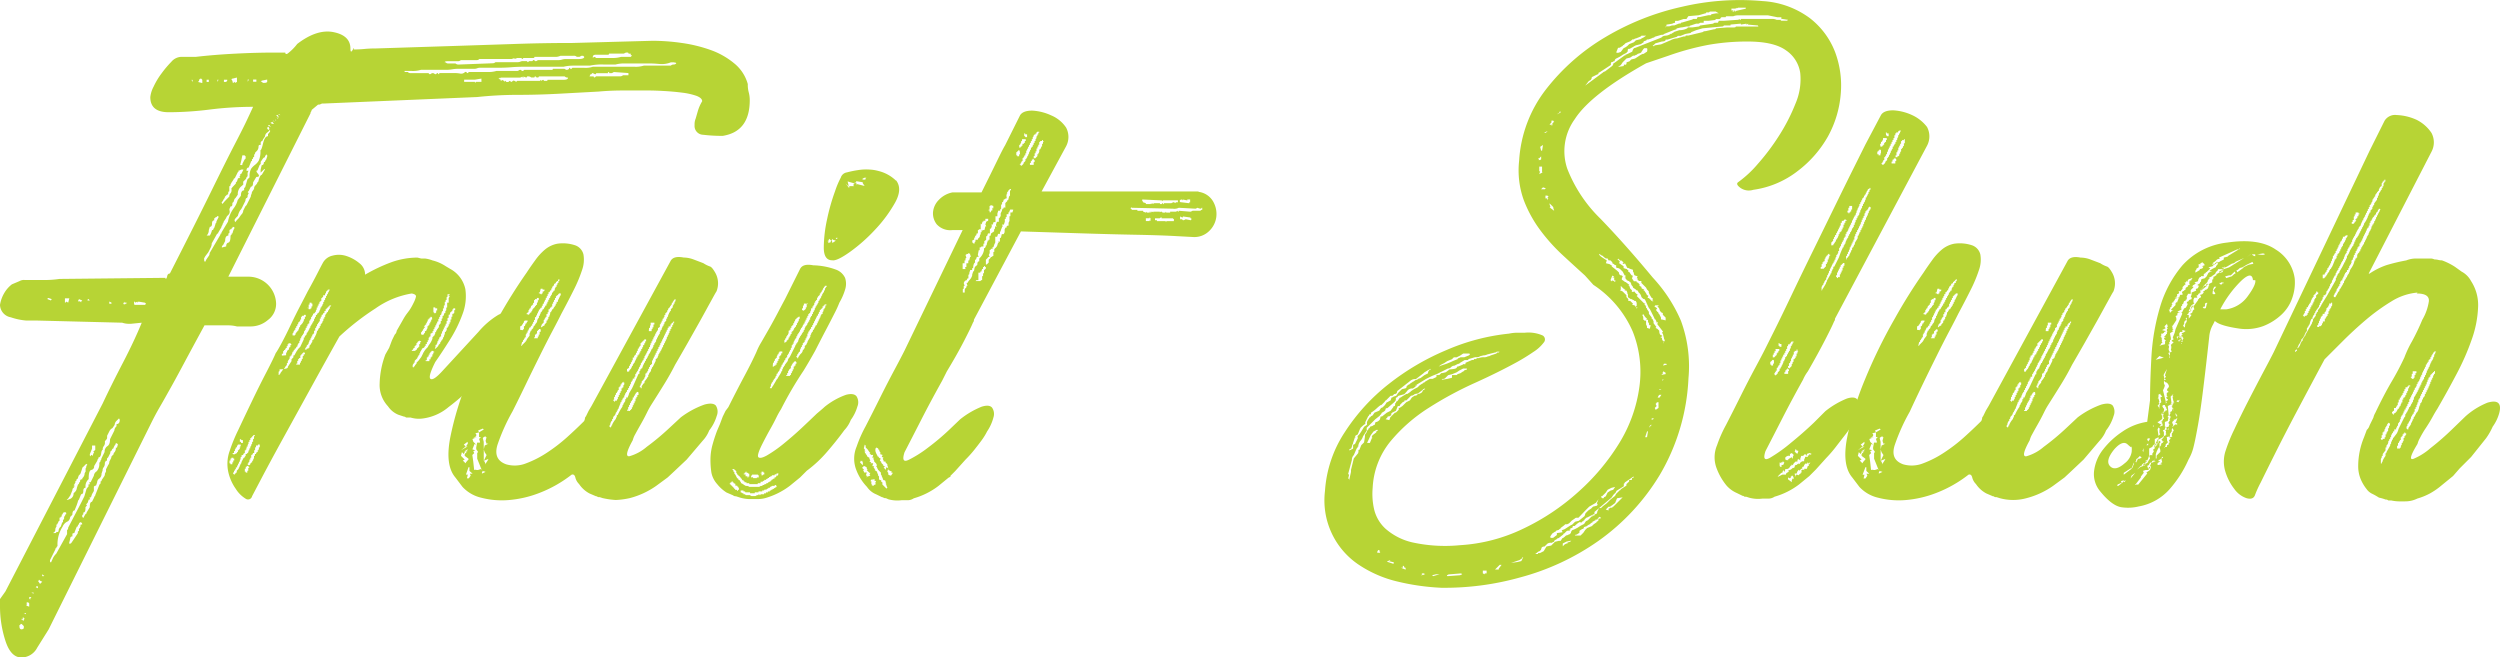 <svg xmlns="http://www.w3.org/2000/svg" viewBox="0 0 434.61 114.3"><defs><style>.cls-1{fill:#b7d435}</style></defs><title>slush-title</title><g id="Layer_2" data-name="Layer 2"><g id="Layer_1-2" data-name="Layer 1"><path class="cls-1" d="M130.15 16a5.23 5.23 0 0 1 .19 1.41q0 5.46-4.7 6.21a27.28 27.28 0 0 1-3.39-.19 1.53 1.53 0 0 1-1.5-1.69 2.61 2.61 0 0 1 .19-1.13l.38-1.32a7.3 7.3 0 0 1 .75-1.69c0-.38-.35-.69-1-.94a12 12 0 0 0-2.54-.56q-1.51-.19-3.1-.28t-2.73-.09h-4.33q-2.26 0-4.33.19l-7 .38q-3.57.19-7.05.19a67.57 67.57 0 0 0-7.05.38L56.24 18a.75.75 0 0 0-.47.09.73.73 0 0 1-.47.09l-1.13.94a.38.38 0 0 1-.09.28.38.38 0 0 0-.09.28L39.69 48.1h3.57A4.82 4.82 0 0 1 48 52.8a3.47 3.47 0 0 1-1.41 2.82 4.63 4.63 0 0 1-2.92 1.13h-2.48a6.3 6.3 0 0 0-1.5-.19h-4.14q-2.45 4.51-3.86 7.15T29.34 68q-.94 1.69-1.6 2.82t-1.41 2.63L8.46 109.41q-.94 1.51-2 3.2a3.1 3.1 0 0 1-2.73 1.69q-1.88 0-2.82-3a19.45 19.45 0 0 1-.91-5.84v-1.32l.94-1.32L17.87 70.1q1.5-3.2 3.48-7t3.29-7l-1.88.19h-.38a3.53 3.53 0 0 1-1.13-.19l-15-.38H4.51a10.91 10.91 0 0 1-2.63-.56A2.26 2.26 0 0 1 0 53a5.82 5.82 0 0 1 .75-2.07 5.17 5.17 0 0 1 1.32-1.5l1.32-.56a1.5 1.5 0 0 1 .94-.19h3.48a17.83 17.83 0 0 0 2.54-.19l18.43-.19v.19c.12 0 .22-.16.28-.47s.22-.47.47-.47q4.7-9.21 7.24-14.39t3.95-7.9q1.41-2.72 2-3.95T44 18.57a60.91 60.91 0 0 0-7.52.47 57.57 57.57 0 0 1-7.15.47q-3.2 0-3.2-2.63a5 5 0 0 1 .56-1.79 12.94 12.94 0 0 1 1.41-2.35 18.31 18.31 0 0 1 1.69-2 2.37 2.37 0 0 1 1.6-.85H34q3.19-.37 6.86-.56t6.86-.19h1.88c0 .25.12.31.38.19a8.83 8.83 0 0 0 1.69-1.69Q55.11 5 58 5.59t2.92 2.82c0 .63.12.72.38.28s.31-.47.19-.09a18.38 18.38 0 0 0 1.88-.09q.94-.09 2.07-.09L78.62 8 89 7.66q5.26-.19 10.53-.19l13.92-.38a36.11 36.11 0 0 1 5.08.38 25.39 25.39 0 0 1 5 1.22 13.47 13.47 0 0 1 4.09 2.31 7.05 7.05 0 0 1 2.38 3.62 5.06 5.06 0 0 0 .15 1.38zM3.76 108.47h-.19a.17.17 0 0 1-.19.19v.19c0 .38.12.56.38.56a.54.54 0 0 0 .38-.19v-.38zm.38-.75l.19-.19c-.13 0-.19 0-.19-.09s-.06-.09-.19-.09v.38l-.19-.19v.19l.38.19zm.38-1.13h-.38l.38.19zm.38-1.88h-.2l-.19.19h.19v.19c-.13 0-.16 0-.09.09s0 .09-.09.09l.56.19v-.56zm.19-.94v.23a.17.17 0 0 0 .19.19V104l.19-.19zm.75-.75h-.39l.38.19zm.56-1.13l-.19.19.38.19v-.19a.17.17 0 0 0-.19-.19zm.56-.94l-.19-.19v.19h-.19l.38.56.38-.38zm.56-.94l-.19-.19v.18a.17.17 0 0 0 .19.19l.19-.19zm1.32-47.78L9 52l-.56-.19a.17.17 0 0 0-.19.19zm11.85 20.5l-.38.38a1.08 1.08 0 0 0-.38.75l-.38.56A1.22 1.22 0 0 0 19 75l-.38.75v.38c0 .13-.13.31-.38.56v.38a.93.93 0 0 1-.19.47.92.92 0 0 0-.19.47v.19c-.13 0-.22.22-.28.66s-.22.66-.47.66v.19a.54.54 0 0 0-.19.38l-.56.94a.58.58 0 0 1-.47.66c-.31.06-.47.53-.47 1.41v.19a1.63 1.63 0 0 0-.56 1.13v.38c-.25 0-.38.19-.38.56s-.13.56-.38.56l-.38.94a.54.54 0 0 0-.19.38l-.19.56-.38.94c-.25 0-.38.25-.38.75l-.38.38a1.08 1.08 0 0 1-.38.75 1.72 1.72 0 0 0-.94.94 5.68 5.68 0 0 0-.88 3.37l-.19.19c0 .13 0 .19-.09.19s-.09.06-.09.19l-.94 1.88v.19a.17.17 0 0 0 .19.19l.34-.76a2.9 2.9 0 0 1 .56-.75l1.88-3.39v-.75c.12 0 .19-.12.19-.38l2.26-4.33.56-1.13.33-1.12c0-.12.12-.31.38-.56v-.38c.25 0 .31-.06.19-.19s-.06-.19.19-.19l.56-1.13a1 1 0 0 1 .47-.75 1.88 1.88 0 0 0 .47-1.5l.19-.19a.38.38 0 0 1 .09-.28.39.39 0 0 0 .09-.28l.56-1.13a1.11 1.11 0 0 1 .47-1c.31-.19.47-.59.47-1.22l.75-1.5a1.08 1.08 0 0 1 .38-.75v-.38c.38 0 .56-.25.56-.75zM9.22 92.67h.38a.17.17 0 0 0 .19-.19H10c.12 0 .19-.09.19-.28a1 1 0 0 1 .38-.66l.19-.56a.17.17 0 0 1 .19-.19v-.38l.19-.19V90a.54.54 0 0 1 .19-.38c0-.12 0-.19.09-.19s.09-.06.09-.19a.17.17 0 0 0-.19-.19h-.22l-.19.19c0 .13 0 .19-.09.19s-.09.06-.09.19v.19c-.13 0-.19 0-.19.09s-.06.09-.19.09v.56a.17.17 0 0 0-.19.19L10 91a.17.17 0 0 1-.19.19v.38a.76.76 0 0 0-.19.56.54.54 0 0 1-.19.38zm2.07-40.81v.75a.17.17 0 0 0 .19-.19l.38.19.19-.75zm.56 34.8l-.19.19c-.13.13 0 .09.47-.09a1 1 0 0 0 .66-1l.19-.19a1.08 1.08 0 0 0 .38-.75l.19-.56.19-.19v-.19c.12 0 .19-.09.19-.28s.12-.28.38-.28v-.19l.19-.19.19-.38a.77.77 0 0 1 .19-.56v-.56A.54.54 0 0 0 15 81l.19-.19-.19-.18-.75.75h.19a.17.17 0 0 0-.19.19l-.19.56c0 .13-.13.31-.38.56l-.19.56a.17.17 0 0 0-.19.19.17.17 0 0 1-.19.19v.19A.17.17 0 0 1 13 84v.19h-.19l.19.19a.17.17 0 0 0-.19.19H13l-.4.43v.19l-.38.94zm2.07 4.14l-.19.19v.19a.17.17 0 0 0-.19.19.17.17 0 0 1-.19.19l-.38.94a.17.17 0 0 1-.19.19.17.17 0 0 0-.19.19v.38a.33.33 0 0 0-.38.38l-.19.75v.19l.19-.19v.19l.19-.19.38-.56.75-1.13v-.19a.17.17 0 0 1 .19-.19v-.38l.19-.19v-.19c.12 0 .16-.06.09-.19s0-.19.28-.19a.33.33 0 0 0-.36-.39zm.19-38.37l.19-.19-.57-.24-.19.38h.38l.19.19zm6.39 24.82l-.19-.19h-.19a.55.55 0 0 1-.19.38l-.19.38a.17.17 0 0 1-.19.19l-.19.38c-.13 0-.19.13-.19.38l-.38.75-.19.19v.38h-.19l-.19.38a1.09 1.09 0 0 1-.19.75.77.77 0 0 0-.19.56l-.19.56a1 1 0 0 1-.38.85.81.81 0 0 0-.38.66l-.19.56a.54.54 0 0 0-.38.19v.75l-.32.55-.19.56c-.25 0-.31.06-.19.19s.06.19-.19.19l-.19.56c-.25.25-.31.38-.19.38s.06.13-.19.38v.19c0 .5-.13.75-.38.75v.19c0 .13 0 .19-.09.19s-.09.06-.09.19v.19l.19.19c.25-.5.4-.75.47-.75s.09-.06.09-.19l.56-.94c0-.63.12-.94.38-.94l.38-.75c0-.12 0-.19.09-.19s.09-.06.09-.19l.75-1.88.19-.19v-.19c0-.12 0-.19.09-.19s.09-.06.09-.19l.38-.56a.77.77 0 0 0 .19-.56l.19-.38v-.38l.38-.75a.77.77 0 0 0 .19-.56l.38-.75c-.13 0 0-.19.38-.56v-.19a1.08 1.08 0 0 0 .38-.75v-.19h.19zm-5.27-25h.38l-.19-.25a.17.17 0 0 0-.19.23zm.38 26.9l.19.19c0-.25.06-.31.19-.19s.19.06.19-.19l.19-.38h-.19l.38-.38v-.75H16V78l-.38.94zM19 52.8h.38v-.19l-.38-.19zm2.91 0c.06 0 .09-.06.09-.19h-.38v-.19l-.19.38.19.19a.17.17 0 0 1 .19-.19v.2c.01-.14.04-.2.1-.2zm3.29.2l.19-.19-.19-.19-1.13-.19-.19.19v-.19l-.38.19a.17.17 0 0 0-.19-.19v.38a.17.17 0 0 0 .19.19zm8.28-39.12h-.19l.19.38zm1.69 0l-.17-.2h-.2l-.19.19v.19l-.19.19.75.19zm11.66 8.46l-.18-.34-.19.19a.33.33 0 0 0 .38.38c0 .13-.13.28-.38.47a.81.81 0 0 0-.38.66l-.38.56a.3.3 0 0 1-.19.28.3.3 0 0 0-.19.28v.38h-.19c-.13 0-.19.13-.19.38a1.08 1.08 0 0 1-.38.75l-.19.19a.55.55 0 0 1-.19.38v.38a.17.17 0 0 0-.19.19.17.17 0 0 1-.19.19V28a.17.17 0 0 0-.19.19l-.38.94c-.25 0-.38.19-.38.56h.38a.76.76 0 0 0-.19.56v.38l-.19.19a.55.55 0 0 1-.19.38l-.38.38v.38c.12 0 0 .16-.38.47a1.73 1.73 0 0 0-.56 1.41l-.38.56-.19.19-.19.56c-.13 0-.19.13-.19.38a.33.33 0 0 1-.38.38v.19a.56.56 0 0 0-.09.56.78.78 0 0 1-.28.75l-.19.19-.19.38-.38.56a.54.54 0 0 1-.19.38v.19a.54.54 0 0 0-.19.38l-.56.94a.17.17 0 0 1-.19.19l-.94 1.69a1.68 1.68 0 0 1-.19.75l-.38.75-.56.75c-.13.25-.19.35-.19.28v.28c0 .25.06.38.19.38l.19-.38.38-.56a.77.77 0 0 0 .19-.56l1.88-3.2c0-.12 0-.19.09-.19s.09-.06.09-.19l1.13-1.88a5.75 5.75 0 0 1 .94-2.26 3.9 3.9 0 0 0 .75-1.5l.56-.75c0-.63.19-.94.56-.94v-.38l.19-.19.38-1.32.38-.38a2.73 2.73 0 0 1 .28-1.5 3.25 3.25 0 0 1 .66-.66 2.59 2.59 0 0 0 .66-.75 3.84 3.84 0 0 0 .28-1.79c.12 0 .28-.41.47-1.22s.47-1.22.85-1.22v-.38c.25-.25.38-.44.38-.56l-.19-.19zM36.3 13.86h-.38v.38h.38zm-.38 27.08h.56a3.3 3.3 0 0 0 .38-.94h.19a.55.55 0 0 1 .19-.38l.19-.56a.55.55 0 0 1 .19-.38v-.18l.38-.75a.17.17 0 0 0-.19-.19l-.19.19c-.13 0-.19 0-.19.09s-.06.09-.19.09v.38c-.25 0-.38.19-.38.56s-.13.56-.38.56l-.18.57a1.28 1.28 0 0 1-.38.95zm1.88-27.08v.38l.19-.38zm.94 21.63c-.13 0 .19-.38.94-1.13l.19-.19a.77.77 0 0 1 .19-.56.77.77 0 0 0 .19-.56v-.19c-.13 0 .12-.31.75-.94v-.19l.19-.19.19-.56h.19l.19-.19-.19-.19h.19v-.19a.17.17 0 0 1 .19-.19l.38-.75h-.38l-.38.19c-.13 0-.16 0-.09.09s0 .09-.09.09L40.81 31a.17.17 0 0 0-.19.19l-.38.56-.19.38v.19a.17.17 0 0 0-.19.19v.75c-.13 0-.19.13-.19.38a.17.17 0 0 1-.19.19l-.38.38a.55.55 0 0 1-.19.38l-.19.38-.19.19a.53.53 0 0 0 .22.33zm2 4.23q.09-.28-.28-.28a.17.17 0 0 1-.19.19v.19a.54.54 0 0 0-.38.19v.38a.17.17 0 0 1-.19.19v.38c-.38 0-.56.31-.56.94l-.38.75c-.13 0-.19.13-.19.38l.75-.19c0-.38.12-.59.38-.66s.38-.47.38-1.22l.19-.19c0-.12 0-.19.09-.19s.09-.06.09-.19l.19-.56c-.01.12.02.08.08-.1zm-1.81-25.86v.38h.38l.19-.19v-.19zm2.26-.38l-.75.19a.17.17 0 0 0-.19.19.56.56 0 0 1 .19.38.17.17 0 0 0 .19.19v-.19h.19v.19l.38-.19zM46.46 27l-.19-.19V27a.17.17 0 0 0-.19.19.17.17 0 0 1-.19.19l-.19.19-.38.56v.38l-.19.19-.38.94c-.25 0-.22.19.09.56s.22.56-.28.56l-.56.94c0 .5-.13.75-.38.75l-.38.75-.19.19.19.19-.19.38v.19a.3.3 0 0 1-.19.28c-.13.06-.19.22-.19.47l-.56 1.13a2.19 2.19 0 0 1-.38.56 3.25 3.25 0 0 0-.38.94l-.19.19c-.25.25-.38.44-.38.56a.53.53 0 0 0 .19.38q-.19 0 .56-.75l.38-.56a1.08 1.08 0 0 0 .38-.75l.38-.75.19-.19.75-1.5a.82.82 0 0 1 .09-.38.84.84 0 0 0 .09-.38l.38-.56a.76.76 0 0 1 .19-.56c.25-.25.38-.44.38-.56l.19-.19a2.15 2.15 0 0 1 .19-.66c.12-.31.25-.47.38-.47l.56-.94c0-.12-.09-.09-.28.09l-.47.47v-.56l.19-.75c.25 0 .38-.19.38-.56h.19a.54.54 0 0 1 .19-.38l.19-.56zm-4.33 1.69v-.19l.38-.75.19-.19v-.38l-.19-.18h-.38l-.19.94-.19.75zm.94-14.86v.38l.19-.38zm1.5.38v-.38H44v.38zm1.88 0v-.38l-.94.19-.19.19h.19l.19.19h.38a.54.54 0 0 0 .38-.16zm.38 7.52h-.19a.17.17 0 0 0 .19.19l.19.19V22zm.66-.38c-.06 0-.09-.06-.09-.19l-.38.19a.76.76 0 0 0 .56.19c.01-.09-.03-.15-.09-.15zm.28-.19l-.18-.16h-.19zm0-.38l-.19-.19v.19h.19L48 21a.17.17 0 0 0-.23-.18zm0 0l-.19-.19v.19zm.75-.38a.53.53 0 0 1-.19-.38H48l.38.38zm-.38 0H48a.17.17 0 0 1 .19.19h.19zm.38-.56h-.19l.38.19a.17.17 0 0 0-.18-.15zm68.65-9h-.56a4.17 4.17 0 0 1-2 .28q-1-.09-1.79-.09h-4.42a5.91 5.91 0 0 0-1.41.19H105a9.82 9.82 0 0 0-2.45.19h-2.87a7.06 7.06 0 0 0-1.69.19h-6.58q-1.51 0-2.54.09c-.69.06-1.54.09-2.54.09h-2.82a1.31 1.31 0 0 0-.56.09 1.29 1.29 0 0 1-.56.09h-2.83a6 6 0 0 0-.94.09 6.65 6.65 0 0 1-1.13.09h-4.32a4.66 4.66 0 0 1-1.69.19h-1.14v.19h.56a.53.53 0 0 0 .38.19h3.2l.19.19a.38.38 0 0 0 .28-.09.38.38 0 0 1 .28-.09.39.39 0 0 1 .28.09.37.37 0 0 0 .28.09l.19-.19c.12 0 .19 0 .19.09s.06.09.19.09v-.19H79a5.36 5.36 0 0 1 1 .09.89.89 0 0 0 .85-.28h.19l.19.19c.12 0 .19 0 .19-.09s.06-.09.19-.09h3.2a4.87 4.87 0 0 0 1.5-.19h3.59a.38.38 0 0 0 .28-.09.38.38 0 0 1 .28-.09c.12 0 .19 0 .19.09s.06.09.19.09.19 0 .19-.09.06-.09.19-.09h4.7a.17.17 0 0 0 .19-.19H98a.39.39 0 0 1 .28.09.37.37 0 0 0 .28.09.54.54 0 0 0 .38-.19v-.15c.12 0 .19 0 .19.09s.06.09.19.09l.19-.19h2.07a3.9 3.9 0 0 0 1.5-.19h7.15a4.66 4.66 0 0 0 1.69-.19h4.7a.64.64 0 0 1 .47-.19.64.64 0 0 0 .47-.19c-.01-.11-.13-.17-.38-.17zm-39.69 0a.53.53 0 0 0 .38.19h1.32a.76.76 0 0 0 .56.19l5.84-.22a.77.77 0 0 0 .56-.19h3.76a1.29 1.29 0 0 0 .56-.09.84.84 0 0 1 .38-.09h.75l.19.19.19-.19h.56l.19-.19h.19a.17.17 0 0 0 .19.19.38.38 0 0 0 .28-.09.38.38 0 0 1 .28-.09h3.39a2 2 0 0 0 .66-.09 2.11 2.11 0 0 1 .66-.09h2.07c.75 0 1.13-.12 1.13-.38l-.19-.19h-.19a.39.39 0 0 0-.28.09.38.38 0 0 1-.28.09c-.25 0-.41 0-.47-.09a.75.75 0 0 0-.47-.09h-2.26a2.08 2.08 0 0 1-.94.19h-3.58a.17.17 0 0 1-.19.19H91l-.19.19-.19-.19h-.72c-.25.13-.41.16-.47.09s-.22 0-.47.09h-5.64a.54.54 0 0 1-.38.19h-2.82a.77.77 0 0 1-.56.19h-1.69c-.38 0-.56.06-.56.19zm6.21 2.82l-1.13.19h-1.87v.38h1.88v.19l.19-.19h.94zm14.48-.38h-4.5a.17.17 0 0 1-.19.19h-.19l-.19-.19a.17.17 0 0 0-.19.19h-.56a.78.78 0 0 0-.56-.19c-.13 0-.19 0-.19.09s-.06.09-.19.09L91 13.3v.19a.17.17 0 0 1-.19-.19.77.77 0 0 1-.56.19h-3.2l-.19.19v-.19l-.19.19.38.19v.19a.17.17 0 0 0 .19-.19l.38.19.19.19v-.19a.17.17 0 0 1 .19.19h.38l.19-.19.38.19c.25-.25.38-.31.38-.19h.19l.19.19.19-.19h3.95l.19-.19v.19l.38-.19.19.19H95a.17.17 0 0 0 .19-.19H98c.5 0 .75-.12.75-.38a.76.76 0 0 1-.57-.19zm8.65-.75a.39.39 0 0 0-.28.09.38.38 0 0 1-.28.09h-.19c-.25 0-.32 0-.19-.09s.06-.09-.19-.09v.19h-1.88c-.13 0-.19 0-.19.09s-.06.09-.19.09l-.38-.19a.17.17 0 0 0-.19.19h-.19l-.19.38h.56c.12 0 .19 0 .19.09s.06.09.19.09l.19-.19h4.14a.77.77 0 0 0 .56-.19h.94v-.38zm-3.76-2.45l.19-.19a.56.56 0 0 1 .38.19h2.82a4.87 4.87 0 0 0 1.5-.19h1.69l.19-.19c0-.12 0-.16-.09-.09s-.09 0-.09-.28h-.38a.17.17 0 0 0-.19-.19.75.75 0 0 0-.47.09.38.38 0 0 1-.28.09h-2.45a.17.17 0 0 1-.19.19h-2.07c-.38 0-.56.13-.56.38z"/><path class="cls-1" d="M83.19 57.68a14 14 0 0 1 3.43-2.94q1.31-.65 1.8-.25a1.92 1.92 0 0 1 .41 1.63 6.72 6.72 0 0 1-.73 2.53 4.76 4.76 0 0 1-1 2.12q-.16.33-1.47 2.21a32.79 32.79 0 0 1-3.27 3.92A36.79 36.79 0 0 1 78 70.75a8.67 8.67 0 0 1-4.49 2 5 5 0 0 1-2.12-.16h-.65a.32.32 0 0 1-.25-.08.34.34 0 0 0-.24-.08l-1-.33a4 4 0 0 1-1.8-1.47A5.39 5.39 0 0 1 66 66.67a15.36 15.36 0 0 1 1-5.06l.65-1.14.49-1.31.49-1a.94.94 0 0 0 .33-.65l1.14-2a9 9 0 0 1 .57-.9l.49-.65a9.87 9.87 0 0 0 .74-1.31 4.6 4.6 0 0 0 .41-1.06q.08-.41-.73-.57a15.23 15.23 0 0 0-6.28 2.58 45 45 0 0 0-6.3 4.9q-2.11 3.76-4.72 8.5l-4.9 8.9q-2.29 4.16-3.84 7.1l-1.72 3.27a.72.72 0 0 1-1.14.41A5.22 5.22 0 0 1 41 85a8.11 8.11 0 0 1-1.31-2.94 6.66 6.66 0 0 1 .24-3.68 28.51 28.51 0 0 1 1.47-3.59q1.15-2.45 2.45-5.15t2.53-5.06q1.22-2.37 1.55-3.19.3-.39 1.07-1.83t1.55-3.1q.82-1.72 1.63-3.27t1.31-2.53q1-1.8 1.71-3.19t.9-1.72a2.53 2.53 0 0 1 1.71-1.31 4.2 4.2 0 0 1 2.45.08 6.77 6.77 0 0 1 2.21 1.23 2.48 2.48 0 0 1 1 2A28.78 28.78 0 0 1 68 45.6a13.53 13.53 0 0 1 4.57-.82l.65.16h.65a5.39 5.39 0 0 1 1.31.33 7.35 7.35 0 0 1 2.29 1l.82.49a5.22 5.22 0 0 1 2.61 3.51 8.7 8.7 0 0 1-.49 4.33 23 23 0 0 1-2.21 4.49q-1.39 2.21-2.53 3.84-1.31 2.61-.82 2.94t2-1.31zM40.72 80.06v-.33h-.16v-.16h-.33v.16h-.16v.33h-.17v.49h.16v.16h.33v-.33h.16v-.33zm-.33-1.14h.16l.16.16a.15.15 0 0 1 .16-.16l.33-.16v-.16h.16v-.33h.16v-.17h.16v-.33h.16l-.16-.16h.16v-.33h-.49v.16h-.16v.33H41v.16c-.11.11-.11.16 0 .16h-.16v.33h-.16v.33h-.16zm2 .65a.14.14 0 0 0 .16-.16l.16-.16v-.33h.16l.16-.16.16-.16v-.16a.15.15 0 0 1 .16-.16v-.33h.16v-.33a.14.14 0 0 0 .16-.16v-.16l.16-.16v-.34H44v-.49h.16v-.49h.16v-.16H44v.16h-.16V76h-.16v.16h-.16v.33h-.16v.33h-.16v.33a.48.48 0 0 0-.16.33v.16h-.16v.33h-.16l.16.16h-.16v.16h-.16v.49h-.16l-.16.33H42v.33h-.16v.33h-.14l.16.16h-.16v.33h-.16v.33h-.16v.33h-.16v.33H41v.33h-.16v.16l-.16.16v.1a.14.14 0 0 1-.16.16v.16l.16.16h.16v-.16c.11 0 .16 0 .16-.08s.06-.08.16-.08v-.33l.33-.33v-.16l.16-.16V81a.46.46 0 0 0 .16-.33l.16-.16v-.16l.33-.65zm-.49-2.78V77h.33v-.49H42l-.16-.16h-.14v.49zm1.31 4.41V81h-.33v.16h-.16v.33h-.16V82h.16v.16H43v-.33h.16v-.49h.16v-.16zm1.63-3.92v.16h-.33v.33h-.16v.49h-.16v.49H44l-.16.33h-.16v.49h-.16v.33h-.16v.33l-.16.16v.16a.15.15 0 0 0-.16.16l.16.16h.16l.16-.16v-.16a.14.14 0 0 0 .16-.16h.16v-.16a.15.15 0 0 1 .16-.16v-.17a.66.66 0 0 0 .16-.49v-.16h.16v-.33h.16l.16-.33h.16v-.33h.2c-.11 0-.11-.05 0-.16v-.33h.16v-.49zm3.76-13.07v.33a.14.14 0 0 0-.16.16v.49h.16V65a.14.14 0 0 0 .16-.16l.49-.65zm1.14-2.45v-.49h.16V61h.1v-.16h.16l.16-.49h.16V60h.16v-.16l-.16-.16h-.33v.16H50v.33h-.16v.33h-.14l-.16.33h-.16V61a.14.14 0 0 0-.16.16v.33H49v.33zm1.8-.65l.33-.49.33-.33.61-1.29v-.33H53v-.33h.16a.67.67 0 0 0 .16-.49.14.14 0 0 0 .16-.16l.16-.16v-.16l.16-.16V57a.14.14 0 0 0 .16-.16v-.14l.16-.16c0-.11 0-.16.08-.16s.08-.05.08-.16a.14.14 0 0 1 .16-.16v-.16l.16-.16v-.34h.16v-.16a.14.14 0 0 1 .16-.16v-.33h.16l.16-.33h.16v-.16l.16-.16v-.16a.47.47 0 0 0 .16-.33c0-.11 0-.16.08-.16s.08-.05.08-.16l.16-.16v-.16l.16-.16v-.33h.16v-.16c0-.11 0-.16.08-.16s.08-.05.08-.16v-.2h.16v-.33a.14.14 0 0 0 .16-.16v-.16H57v-.33h.16v-.32h.16v-.16h-.33v.16h-.16v.16h-.16V51h-.16v.33h-.33v.33h-.16v.16h-.16v.49h-.16v.16h-.16v.33h-.16v.33h-.16v.33h-.16v.33a.47.47 0 0 0-.16.33.14.14 0 0 1-.16.16v.16a.48.48 0 0 0-.33.16v.16l-.16.16v.16h-.16v.33l-.16.16v.16h-.16v.49h-.16v.16h-.16v.33h-.15V57h-.16v.33H53v.16l-.16.16V58h-.16v.16l-.16.16v.16h-.16v.33h-.16v.33l-.16.16v.33h-.16v.16l-.16.16v.16a.14.14 0 0 1-.16.16l-.16.33h-.16v.16L51 61v.16h-.16a.67.67 0 0 1-.16.49v.16h-.16v.16h-.16v.33l-.33.49v.33h-.16v.33c-.22.22-.33.38-.33.49a.14.14 0 0 0-.16.16.94.94 0 0 0 .65-.16v-.16l.65-1v-.33l.33-.33v-.33h.16zm-.33-2.78l.16-.16V58l.16-.16a.14.14 0 0 1 .16-.16v-.16h.16v-.16a.67.67 0 0 0 .16-.49h.16v-.33h.16v-.16h.16v-.16a.14.14 0 0 0 .16-.16v-.16h.16v-.33l.19-.17v-.33h.16v-.33h-.33v.16h-.33v.16h-.16v.49h-.16v.33H52v.16h-.16v.33h-.16v.33h-.18v.3h-.16v.33h-.16v.16l-.16.16v.16l-.16.16v.33zm1.8 3.1a.15.15 0 0 0-.16-.16h-.16a.14.14 0 0 1-.16.16v.16h-.16v.16a.14.14 0 0 0-.16.16v.33H52v.16h-.16v.33h-.16v.49h-.18v.16h.65v-.33h.16v-.33h.16v-.33h.16v-.49h.16v-.3H53zm4.57-8.33h-.33v.16h-.16v.16h-.16v.16h-.16v.16h-.16v.33h-.21v.33h-.16l-.16.33h-.16v.33h-.16v.33h-.16v.49h-.16v.16l-.16.16v.16h-.16v.33a.14.14 0 0 0-.16.16V57h-.16v.49h-.2V58h-.16v.16h-.16v.33h-.16v.16c0 .11 0 .16-.08.16s-.08.06-.08.16v.16h-.16v.16l-.16.33v.16l-.33.33v.16l-.16.16-.16.33h.33v-.16h.16c.11 0 .16 0 .16-.08s.05-.08.16-.08v-.33c.22-.22.33-.38.33-.49l.16-.16v-.33h.16c0-.11 0-.16.08-.16s.08-.05.08-.16 0-.16.08-.16.08-.05.08-.16a2.84 2.84 0 0 0 .33-.82v-.16h.16v-.16a.47.47 0 0 0 .16-.33h.16v-.32h.16v-.33a.14.14 0 0 0 .16-.16l.16-.16v-.16l.16-.16v-.33h.16v-.16a.14.14 0 0 1 .16-.16v-.33l.16-.16.16-.33h.16v-.16a.14.14 0 0 1 .16-.16v-.16l.16-.16v-.33h.16zm-3.92.49l-.16-.16v.16zm0 .16h.33v-.15h.16v-.33h.16v-.49h-.16v-.16h-.33v.33h-.16zM72.24 61v-.16h.16l.16-.33h.16v-.21h.16v-.49h.16v-.33h.16v-.16h-.16l-.16-.16v.16h-.16l-.16.16v.16h-.16V60h-.16v.16h-.16v.33h-.16l-.16.33h-.16V61zm1.8-.33l.33-.33.16-.33a3.52 3.52 0 0 0 .65-1.14v-.16a.14.14 0 0 1 .16-.16v-.16h.16a.33.33 0 0 1 .08-.24.34.34 0 0 0 .08-.25v-.16h.16v-.16a.14.14 0 0 1 .16-.16v-.16l.16-.16a.14.14 0 0 1 .16-.16v-.49h.16v-.16a.14.14 0 0 0 .16-.16v-.33h.16v-.4a.14.14 0 0 0 .16-.16v-.33h.16l.16-.49h.16v-.33l.16-.16v-.33a.14.14 0 0 1 .16-.16v-.82H78v-.82c.11 0 .11-.05 0-.16h.16v-.16H78v-.16h.16v-.16h-.36v.33a.14.14 0 0 1-.16.16v.49h-.16v.33h-.16v.49a.14.14 0 0 1-.16.16v.49H77v.49h-.16l-.16.65h-.16v.33h-.16v.33a.14.14 0 0 0-.16.16v.33H76v.33h-.16v.33h-.16v.33h-.16v.33h-.16v.33h-.16v.33H75V58h-.16v.49h-.16v.16a.14.14 0 0 0-.16.16v.33h-.16v.33h-.16v.33H74v.33h-.16v.16l-.16.16-.33.16a.47.47 0 0 1-.16.33v.16h-.16v.33h-.13v.16c0 .11 0 .16-.08.16s-.08.06-.08.16l-.16.16v.16l-.16.16-.33.33v.33h-.16v.16l-.16.16v.16c-.11.11-.11.16 0 .16v.16h.16a.14.14 0 0 1 .16-.16c0-.11.11-.27.33-.49v-.16l.16-.16.16-.16.49-.65a3063.89 3063.89 0 0 0 .33-.65v-.16h.16v-.16zm-.49-2.45l.16-.16a.14.14 0 0 1 .16-.16v-.33H74l.16-.16a.47.47 0 0 1 .16-.33v-.38h.16v-.16h.16v-.33h.16v-.16a.14.14 0 0 1 .16-.16v-.33h.16v-.33l-.12-.16h-.16v.16h-.16v.16h-.16v.16h-.16v.33a.14.14 0 0 0-.16.16v.16H74l.16.16H74v.16h-.16v.16l-.16.16h.16V57h-.16v.16l-.16.16v.16a.14.14 0 0 0-.16.16l-.16.16v.33zm1.31 4.25v-.33H75v-.16h.16v-.38h.16v-.33h.16v-.16h-.16V61H75v.16h-.16v.16a.14.14 0 0 0-.16.16v.16h-.16v.33h-.16v.16h-.16v.49H74v.16h.65v-.33zm.49-8.17a.15.15 0 0 1 .16.16h.16l.16-.16v-.33H76v-.37h-.33v-.16h-.33zm2.45 1v.49h-.16v.49h-.16v.33h-.16v.33h-.16v.33H77v.33h-.16v.4h-.16v.49h-.16v.16h-.16V59h-.16v.16c0 .11 0 .16-.08.16s-.08.06-.08.16v.16a.47.47 0 0 0-.16.33h-.16v.33c-.11.11-.11.16 0 .16l-.16.16h.16l.49-.49V60l.33-.33v-.16l.16-.16v-.16h.16a.47.47 0 0 1 .16-.33v-.16l.16-.16a.71.71 0 0 1 .08-.33.73.73 0 0 0 .08-.33v-.16h.16v-.16l.16-.16V57h.16v-.16l.18-.14v-.33h.16v-.33h.16v-.49h.16v-.49h.16v-.49a.47.47 0 0 0 .33-.16v-.49h.16v-.32h-.33v.16a.14.14 0 0 0-.16.16v.16h-.16v.16h-.16l-.16.49H78v.49z"/><path class="cls-1" d="M118.36 72.55a15.47 15.47 0 0 1 4.08-2.21q1.47-.41 2 .16a1.94 1.94 0 0 1 .16 1.8 7.54 7.54 0 0 1-1.31 2.53 5.65 5.65 0 0 1-1.14 1.8l-2.78 3.27-2.12 2-1.18 1.1-2 1.47a14.17 14.17 0 0 1-4.57 2.12 13.62 13.62 0 0 1-2.45.33 13.54 13.54 0 0 1-2.29-.33l-.49-.16c-.22 0-.35 0-.41-.08a.34.34 0 0 0-.25-.08l-1.14-.49a5 5 0 0 1-1.8-1.63 2.41 2.41 0 0 1-.65-1.14q-.16-.65-.65-.49a21.81 21.81 0 0 1-5.64 3.19 19 19 0 0 1-5.39 1.23 14.22 14.22 0 0 1-4.66-.41 6.41 6.41 0 0 1-3.27-1.88L79.16 83q-1.8-2.12-.9-6.86A53.12 53.12 0 0 1 81.36 66a89.52 89.52 0 0 1 5.15-10.54 93.6 93.6 0 0 1 5.06-8.09q.65-1 1.47-2.12a9.68 9.68 0 0 1 1.72-1.88 4.76 4.76 0 0 1 2.12-1 6.71 6.71 0 0 1 3 .24 2.23 2.23 0 0 1 1.55 1.63 5.33 5.33 0 0 1-.24 2.7 24.45 24.45 0 0 1-1.47 3.51q-1 2-2.12 4.08-.49 1-1.55 3t-2.29 4.49q-1.22 2.45-2.45 5t-2.21 4.49a33.92 33.92 0 0 0-2.61 5.8q-.8 2.59 1.51 3.41a5.33 5.33 0 0 0 3.43-.16 18 18 0 0 0 3.68-1.88A28.75 28.75 0 0 0 98.59 76q1.63-1.47 2.94-2.78a1.27 1.27 0 0 0 .16-.49.47.47 0 0 1 .16-.33l.49-1 .49-.82 13.72-25.16q.49-1 2.29-.65a5 5 0 0 1 1.72.33l1.71.65a5.19 5.19 0 0 0 1.14.57q.33.08.82.9a3.76 3.76 0 0 1 .33 3.43c-.22.33-.57 1-1.06 1.88s-1.09 2-1.8 3.27l-2.21 3.92q-1.14 2-2.12 3.68-.82 1.63-1.88 3.35t-2.2 3.51a14.12 14.12 0 0 0-.82 1.47q-.49 1-1.06 2t-1 1.8a4 4 0 0 0-.41 1q-1.63 2.94-.57 2.78a7.89 7.89 0 0 0 3-1.63q2-1.47 3.84-3.19zM81.28 76.8l-.65.49.33.33-.82.65 1.14-.65H81l.33-.49zm-.49 1.8l-.16.33-.33-.33-.16.65.65.65-.33.16.49.49c0-.11.16-.33.49-.65v-.16l-.65-.49v-.33l.49-.49zm0-.16v.16l.49-.33v-.17zm.82 3.43v-.65h-.16L81 82.51h.33l-.16.65h.33l.33-.49-.16-.33h.49zm2-.33l.16.16-.16-.33-.65-1.63v-1l.16-.16-.33-.49v-.33l.16-.82h.49v-.14l-.16-.49.33-.33h-.33v-.82l.82-.49-.16-.16-.82.33.16.33-.65.16.16.16v.33l-.49.33.65-.16-.82.33.16.49.49.49c-.33-.11-.43-.11-.33 0l-.33.82.49.16-.33.16.16.33-.33.33.16 1.14.16 1.47.49-.16-.33.16h.49zm.82.49a.46.46 0 0 1-.33-.16V82l-.16-.16-.16.33v.16zm-.33-3.92l.16-.65.65-.33h-.33l-.16-.49.16-.65h-.16v-.16l-.33.16-.16.16.16.65zm0 2l.49-1-.33-.49-.16-.49zm.82-.33l-.82.33.16.16.16.49v-.16l.33-.49zm6-22.38v-.16h.16v-.54h.16l.16-.49h.16v-.16l.16-.16v-.16h-.49l-.16.16v.16l-.16.16v.16a.14.14 0 0 0-.16.16l-.16.16a.14.14 0 0 0-.16.16v.49zm3.43-4.57v.33h-.16v.33H94l-.16.33h-.16v.33h-.16v.33h-.16v.33a.14.14 0 0 0-.16.16v.16H93v.49h-.16v.33h-.16v.33h-.16v.33h-.16l-.16.33h-.16V57l-.16.33a.14.14 0 0 1-.16.16v.33h-.16c0 .22-.06.33-.16.33v.49h-.16a.47.47 0 0 1-.16.33.14.14 0 0 1-.16.16v.16a.14.14 0 0 1-.16.16l-.16.65h.16V60l.16-.16.49-.49v-.16h.16V59l.49-.65V58l.16-.33v-.16h.16v-.16l.33-.33a.52.52 0 0 1 .33-.49v-.16q.33-.33.33-.49a1.25 1.25 0 0 1 .16-.49l.16-.16v-.33h.16v-.16l.16-.33v-.16h.16v-.16l.16-.16v-.16h.16l.16-.33a.47.47 0 0 0 .16-.33H95v-.33h.16v-.33h.16v-.33h.16v-.32h.16v-.16a.14.14 0 0 1 .16-.16v-.16l.16-.16V51a.14.14 0 0 1 .16-.16l.16-.33h.16v-.33a.47.47 0 0 0 .16-.33h.16v-.33a.14.14 0 0 0 .16-.16v-.16h.16v-.33h.16v-.33h-.16v.16H97v.16h-.2V49h-.16v.16l-.16.16h-.16v.33h-.16v.16H96v.33h-.16v.33h-.16l-.16.33h-.16v.33h-.16v.33a.14.14 0 0 0-.16.16v.16h-.16v.33a.14.14 0 0 0-.16.16v.16h-.16v.33zm-2.78 1.8h.16l.16.16v-.16h.16v-.16a.14.14 0 0 0 .16-.16h.16v-.16l.16-.16a.47.47 0 0 1 .16-.33l.33-.33v-.16h.16v-.16h.16v-.33l.16-.16v-.33h.16v-.39h-.33v.2H93v.16h-.16v.49h-.16v.33h-.16v.16h-.16l-.16.49h-.16v.16l-.16.16v.33h-.16v.16h-.16zM94 57.36a.15.15 0 0 0-.16-.16h-.16v.16h-.16v.16h-.16V58h-.16v.16H93v.49h-.16v.16h.65v-.31h.16v-.33h.16v-.49H94zM93.86 51l.16.16h.16V51h.16v-.33h.16l.16-.16v-.16h-.33v-.16H94l-.16.65h-.16V51zm3.27.16H97v.16h-.2v.16h-.16v.33h-.16v.33h-.16v.33h-.16v.33H96v.49h-.16v.16h-.16l-.16.33h-.16v.49h-.16v.33H95v.49h-.16v.16l-.16.16v.16a.14.14 0 0 0-.16.16v.33l-.33.33-.16.49h.16l.16-.16.33-.16v-.16l.33-.33v-.33h.16v-.16l.16-.16v-.33h.16a.71.71 0 0 1 .08-.33.73.73 0 0 0 .08-.33v-.16h.16a.47.47 0 0 1 .16-.33v-.16h.16l.16-.33.16-.16v-.16h.16v-.33h.16v-.33H97v-.33l.16-.16v-.18l.16-.16v-.16l.16-.16V51h-.33zm11.92 18a2.87 2.87 0 0 0 .33-.82l.49-.82.16-.33L111 65h.16v-.49a.14.14 0 0 0 .16-.16v-.16h.16v-.16h.16a2.85 2.85 0 0 1 .33-.82v-.16h.16v-.16a.14.14 0 0 1 .16-.16v-.16a.14.14 0 0 1 .16-.16v-.16l.16-.16v-.16l.16-.16v-.17l.16-.16.33-.65a.14.14 0 0 1 .16-.16.47.47 0 0 1 .16-.33V60h.16v-.33h.16v-.16l.16-.16V59h.16v-.33h.16v-.33h.16v-.16l.16-.16v-.33c.11 0 .16-.11.16-.33h.16a.67.67 0 0 1 .16-.49c0-.11 0-.16.08-.16s.08-.05.08-.16 0-.16.08-.16.08-.05.08-.16v-.16l.16-.16.16-.16v-.35h.16v-.33h.16a.64.64 0 0 1 .08-.41.34.34 0 0 0 .08-.25l.16-.16v-.16h.16v-.33l.33-.33v-.33a.14.14 0 0 0 .16-.16v-.16h.16v-.33a.14.14 0 0 0 .16-.16V52h-.16v.16a.14.14 0 0 0-.16.16l-.16.16v.16h-.16v.33h-.16v.16l-.16.16v.16h-.16v.16h-.16v.33h-.16v.33h-.16v.16h-.16v.33h-.16v.33l-.16.16v.16h-.16v.33h-.16v.33h-.16v.16a.14.14 0 0 1-.16.16v.49h-.16V57h-.16v.33l-.33.49V58h-.16v.33a.14.14 0 0 0-.16.16v.16h-.16V59h-.16v.33h-.16v.33h-.16V60h-.1v.33h-.16v.33h-.16V61h-.16v.16a.14.14 0 0 1-.16.16v.16a.14.14 0 0 1-.16.16v.16l-.16.16v.33h-.16v.33h-.16v.16l-.16.16v.16a.14.14 0 0 0-.16.16v.16l-.16.16v.16l-.16.16v.16a.47.47 0 0 0-.16.33l-.16.16v.16a.14.14 0 0 0-.16.16V65h-.16v.49h-.16v.33H110v.33h-.16v.16l-.16.16v.33h-.16v.33h-.16v.33h-.16v.33h-.2v.33h-.16v.16l-.16.16a.33.33 0 0 1-.08.25.64.64 0 0 0-.08.41h-.16v.16a.14.14 0 0 0-.16.16v.16h-.16v.33h-.16v.16l-.33.82v.16a.14.14 0 0 0-.16.16v.16h-.16v.16a.14.14 0 0 1-.16.16.94.94 0 0 1-.33.65.47.47 0 0 0-.16.33v.16h-.16v.33a.14.14 0 0 0-.16.16.66.66 0 0 0-.16.49.47.47 0 0 0-.16.33l.16.16a.14.14 0 0 0 .16-.16c0-.11 0-.16.08-.16s.08-.05.08-.16a3.8 3.8 0 0 1 .65-1 .33.33 0 0 1 .08-.24.33.33 0 0 0 .08-.25v-.16h.16a7.08 7.08 0 0 1 .82-1.47c0-.22.05-.33.16-.33v-.16l.33-.49v-.33h.16v-.33zm-2.29.49v.16h.16v-.16h.33v-.16l.16-.16V69h.16v-.33h.16v-.37h.16V68h.16v-.49h.16v-.16h.16V67l.16-.16v-.34h-.16v-.16l-.33.33v.16h-.16v.33h-.16v.16h-.16v.49h-.16V68l-.16.16v.16h-.16v.33h-.16V69h-.16v.49h-.16v.16zm2.61-5.06a.47.47 0 0 1 .16-.33l.16-.16.16-.33a.14.14 0 0 1 .16-.16v-.21l.16-.16c0-.11 0-.16.08-.16s.08-.05.08-.16l.33-.65v-.16h.16v-.33h.18v-.18h.16v-.33h.16V61h.16v-.33h.16v-.16a.14.14 0 0 1 .16-.16V60h.2v-.33h.16v-.33h.16V59H112v.16h-.16v.16h-.16v.16h-.16v.16h-.16v.49h-.16v.16l-.16.16v.16h-.16V61h-.16v.33h-.16v.33h-.16v.16h-.16v.33H110v.49h-.16v.33h-.16v.33h-.16v.16a.14.14 0 0 1-.16.16v.33a.14.14 0 0 0-.16.16h-.2v.49zm.16 6.86v-.16h.16v-.16h.16v-.33h.15v-.33a.14.14 0 0 0 .16-.16v-.21h.16v-.33h.16v-.49h.16V69h.16v-.33h.2v-.37a.15.15 0 0 0-.16-.16h-.16v.16h-.16v.16l-.16.16v.16a.14.14 0 0 0-.16.16v.16h-.2v.33l-.16.16v.16h-.16v.16a.14.14 0 0 1-.16.16v.33h-.16v.33a.14.14 0 0 0-.16.16v.33h-.2v.16zm7.51-15.52v.16h-.16l-.16.16v.16h-.16v.33h-.33V57h-.16v.33h-.16v.33h-.16V58h-.16v.33h-.16v.33a.14.14 0 0 0-.16.16V59h-.16v.33a.14.14 0 0 0-.16.16v.16h-.16V60a.14.14 0 0 0-.16.16v.16h-.16v.33a.14.14 0 0 0-.16.16V61h-.16v.33h-.16v.33h-.16v.33h-.16v.33h-.16v.33h-.16v.65h-.16v.16H113v.33h-.16v.33h-.16v.33c-.11 0-.16.11-.16.33h-.16v.16h-.16v.33a.34.34 0 0 1-.08.25.33.33 0 0 0-.08.25l-.16.16V66l-.33.33v.33h-.16V67a.14.14 0 0 0-.16.16v.16h.16v.16h.16v-.33l.33-.49a.14.14 0 0 0 .16-.16v-.16l.49-.65a.14.14 0 0 1 .16-.16v-.33l.16-.16v-.16q.33-.33.33-.49a.33.33 0 0 1 .08-.25.33.33 0 0 0 .08-.24l.16-.16.49-1v-.33h.16v-.16h.16v-.16l.16-.33v-.16l.16-.16v-.16h.16V61a.14.14 0 0 0 .16-.16l.16-.33a.14.14 0 0 1 .16-.16V60h.16v-.33h.16v-.33h.16V59h.16v-.33l.16-.16v-.16l.16-.16V58l.16-.16v-.33h.16v-.33h.16v-.33h.16v-.33h.16v-.33h.16v-.33zm-4.25 1.63h.49v-.33a.14.14 0 0 0 .16-.16v-.16h.16v-.49h.16v-.33h-.65v.49H113V57h-.16zm30.54 13.19a12.6 12.6 0 0 1 3.76-2.12q1.31-.33 1.8.25a1.94 1.94 0 0 1 .16 1.8 7.34 7.34 0 0 1-1.14 2.32 5.65 5.65 0 0 1-1.14 1.8q-1.31 1.8-3 3.76a21.56 21.56 0 0 1-3.51 3.27L139.09 83l-1.8 1.47A12.89 12.89 0 0 1 133 86.6a5 5 0 0 1-1.23.16h-1.06a6.33 6.33 0 0 1-2.29-.33l-.49-.16a.66.66 0 0 1-.49-.16l-1.14-.49a6.69 6.69 0 0 1-1.63-1.47 4.19 4.19 0 0 1-1-2 14.74 14.74 0 0 1-.16-2.21 9.83 9.83 0 0 1 .33-2.53q.33-1.23.82-2.53l.49-1.14.49-1.31.49-1 .49-.65q1.47-2.94 2.78-5.39t2.12-4.25a10.61 10.61 0 0 1 .82-1.63l1.44-2.51q.74-1.31 1.47-2.7t1.22-2.3l2.61-5.23q.49-1 2.29-.65a12.25 12.25 0 0 1 3.92.74 2.78 2.78 0 0 1 1.63 1.47 3.28 3.28 0 0 1 0 2 10.41 10.41 0 0 1-1 2.29 17.57 17.57 0 0 1-.82 1.8q-.66 1.31-1.55 3T141.7 61q-1 1.8-2 3.43a64.39 64.39 0 0 0-3.92 6.7 14.11 14.11 0 0 0-.82 1.47q-.49 1-1.06 2t-1.39 2.61q-1 2-.65 2.29t1.47-.33a22.73 22.73 0 0 0 2.86-2q1.71-1.39 3.19-2.78T142 71.9q1.17-.98 1.33-1.15zm-15 14v-.16h-.16v-.16h-.33v-.33h-.16V84h-.16v-.16h-.16v-.16h-.16v.16h-.2V84a.15.15 0 0 0-.16.16h.16v.16h.16v.16h.16v.16h.16v.16h.16v.2h.16v.16h.33v.16h.16v-.16h.16v-.36zm7-2.45H135v.16h-.33v.16h-.49v.16H134l-.16.16h-.16v.16h-.16l-.16.16h-.16v.16h-.33v.16h-.16l-.16.16h-.33V84h-.49v.16h-1.47V84h-.49v-.16h-.33v-.16h-.16v-.16h-.16l-.16-.16v-.16h-.16V83h-.16v-.16a.14.14 0 0 1-.16-.16h-.16v-.16h-.16v-.16l-.16-.16v-.33a.14.14 0 0 1-.16-.16h-.16v-.16h-.33v.16a.14.14 0 0 1 .16.16c0 .11 0 .16.08.16s.08.06.08.16v.16l.16.16.33.65h.16a.47.47 0 0 0 .16.33h.16v.16l.16.16V84a.48.48 0 0 1 .33.16.14.14 0 0 1 .16.16.33.33 0 0 1 .24.08.33.33 0 0 0 .24.08.68.68 0 0 1 .49.16h1.63a.47.47 0 0 0 .33-.16h.33v-.16h.33v-.16h.33V84h.16a.14.14 0 0 0 .16-.16h.16l.16-.16h.15v-.16h.16v-.16h.16l.16-.16h.16V83h.16l.16-.16v-.16h.16a.14.14 0 0 0 .16-.16zm-.33 2.17l-.16-.16h-.16v.16h-.49v.16l-.16-.16v.16h-.16v.16h-.16a.14.14 0 0 0-.16.16h-.16l-.16.16H133a.14.14 0 0 0-.16.16h-.33v.16h-.65v.16h-.65v.16h-.82v-.16h-.82a.14.14 0 0 0-.16-.16h-.16v-.16h-.49v.33a.47.47 0 0 1 .33.16h.16v.16h.16c.11 0 .16 0 .16.08s.11.08.33.08h.49a.46.46 0 0 0 .33.16h.49a.33.33 0 0 0 .24-.08.65.65 0 0 1 .41-.08v-.16h.16v.16h.16a.14.14 0 0 1 .16-.16h.49v-.16h.33v-.16h.33v-.16h.33v-.16h.18l.16-.16h.16V85h.16l.16-.16h.16v-.16h.2zm-5.39-2v.33h.33v.2h.16v-.16h.16v-.49h-.16a.15.15 0 0 0-.16-.16h-.16V82h-.16v.16h-.16v.16h-.16v.16zm1.31.49v.16h.65V83h.33v-.33l-.16-.16h-1v.16h-.16V83zm1.31-.65h.16l-.16-.16zm.16.33h.16l.16-.16h.16v-.33h-.16V82h-.33zM134 67.16a.47.47 0 0 0-.16.33h.33a.47.47 0 0 1 .16-.33l.49-.82.18-.34.16-.16a4.93 4.93 0 0 1 .33-.57 5.72 5.72 0 0 0 .33-.57c0-.11 0-.16.08-.16s.08-.05.08-.16a.33.33 0 0 1 .08-.25.34.34 0 0 0 .08-.24l.16-.16v-.16h.16v-.17l.49-.65a.94.94 0 0 1 .33-.65l1-2V60l.16-.16v-.16h.16v-.16l.16-.16a.71.71 0 0 1 .08-.33.73.73 0 0 0 .08-.33h.16v-.2l.16-.16v-.16h.16V58l.16-.16v-.16h.16v-.16c0-.11 0-.16.08-.16s.08-.05.08-.16a.33.33 0 0 1 .08-.24.33.33 0 0 0 .08-.25.14.14 0 0 0 .16-.16l.16-.16v-.16l.16-.16v-.16h.16v-.33h.16v-.33l.16-.16v-.16h.16v-.33h.16v-.33a.14.14 0 0 0 .16-.16v-.16h.16v-.35c.11 0 .16-.11.16-.33a.14.14 0 0 0 .16-.16.14.14 0 0 1 .16-.16v-.16l.16-.16v-.33h.16v-.16l.33-.49v-.16l.16-.16v-.16a.47.47 0 0 0 .16-.33h.16v-.34h.16v-.33l.16-.16v-.16h.16v-.16h-.33v.16h-.16V50l-.16.16v.16H143v.16a.14.14 0 0 0-.16.16v.16h-.16v.2h-.16v.33h-.16v.16h-.16v.16l-.16.16v.33h-.16v.16a.14.14 0 0 0-.16.16v.16h-.16v.33l-.16.16v.16h-.16v.33H141v.33a.67.67 0 0 0-.16.49h-.16v.16h-.16v.33h-.16v.33h-.16v.33h-.16v.33h-.16v.33h-.16v.16l-.16.16v.16l-.16.16V57a.14.14 0 0 0-.16.16.14.14 0 0 1-.16.16v.33h-.16v.16l-.16.16v.16h-.16v.33h-.16v.33a.14.14 0 0 0-.16.16l-.16.16v.16l-.16.16v.33h-.16V60h-.16v.33a.14.14 0 0 1-.16.16v.33a.14.14 0 0 0-.16.16v.16h-.16v.33H137v.16l-.16.16v.33h-.16v.16h-.16v.33h-.16v.16l-.33.49v.16h-.16v.33h-.16v.33h-.16v.16c0 .11-.11.27-.33.49v.16L135 65v.33a.14.14 0 0 0-.16.16c0 .11-.11.27-.33.49 0 .11 0 .16-.08.16s-.08.06-.08.16a.14.14 0 0 1-.16.16.47.47 0 0 1-.16.33zm.33-3.43h.16l.16-.16h.16v-.17h.19v-.33h.16v-.33h.16v-.33h.16v-.49h.16v-.16h.16v-.33h.2v-.33h-.49v.16a.14.14 0 0 0-.16.16v.16h-.16v.16a.47.47 0 0 0-.16.33v.16h-.16v.16h-.16v.33h-.16v.33h-.16zm2.12-4.08a.14.14 0 0 1 .16-.16l.16-.16v-.16c.11 0 .16 0 .16-.08s.05-.08.16-.08v-.33h.16v-.18l.16-.16v-.16l.33-.33h-.16v-.16h.16v-.16h.16v-.16l.16-.16V57h.16v-.16a.14.14 0 0 0 .16-.16v-.16h.16v-.33a.14.14 0 0 0 .16-.16v-.16h.16v-.33l.16-.16v-.33h-.16l-.16.16h-.16v.16h-.16v.16h-.16v.33h-.16v.33h-.16v.33h-.16v.16h-.16V57h-.16v.33h-.16v.16h-.16V58h-.1v.16l-.16.16v.16h-.16v.33h-.16V59l-.16.16v.33zm2 3.27a.14.14 0 0 1-.16-.16h-.16v.16h-.16v.16h-.16v.16l-.16.16v.16a.14.14 0 0 0-.16.16v.33h-.16v.16h-.16v.16l-.16.16v.33h-.16v.33h-.16v.16h.65v-.15h.16v-.33h.16v-.33h.16v-.33h.16v-.49h.16v-.16h.16v-.33h.16zm5.23-10h-.33v.16h-.16v.16H143v.33h-.16v.16h-.16v.16h-.16v.33h-.16v.33h-.16v.33h-.2v.16c0 .11 0 .16-.08.16s-.08.06-.08.16v.16h-.16v.33h-.16v.33h-.16v.33h-.16v.33h-.2v.33h-.16v.16l-.16.16v.16h-.16V58h-.16v.49h-.16v.33h-.16v.33h-.16v.33h-.16v.16h-.16V60h-.16v.33h-.16v.16l-.16.33v.33h-.16l-.16.33-.16.16v.16l-.16.16a.14.14 0 0 0 .16.16v.16h.16v-.16l.33-.49.16-.16a.94.94 0 0 0 .33-.65.14.14 0 0 0 .16-.16l.16-.16v-.33l.33-.33a.47.47 0 0 1 .16-.33v-.16l.49-.82v-.33h.12V58a.47.47 0 0 0 .16-.33h.16v-.33h.16v-.16l.16-.16v-.16l.16-.16v-.16h.2v-.33h.16v-.33h.16v-.33a.14.14 0 0 0 .16-.16v-.16a.14.14 0 0 0 .16-.16v-.16l.16-.16v-.16h.2v-.33l.16-.16v-.33h.16v-.17l.16-.16v-.33h.16zm-4.08 1l.16.16v-.16h.16v-.16h.16v-.33h.16v-.65h-.49v.33h-.16v.49h-.16v.33zm.82-1v-.16h-.16zm15.36-21.56q1.14 1.47-.16 3.84a23.82 23.82 0 0 1-3.43 4.66 29.14 29.14 0 0 1-4.41 3.92q-2.29 1.63-3.1 1.47-1.47 0-1.47-2.21a23.73 23.73 0 0 1 .57-4.9 34.84 34.84 0 0 1 1.39-4.9 15.18 15.18 0 0 1 1-2.37 1.31 1.31 0 0 1 1.06-.9 17.72 17.72 0 0 1 2-.41 8.8 8.8 0 0 1 2-.08 7 7 0 0 1 1.47.24 6.66 6.66 0 0 1 3.05 1.67zM144 42.17l-.16-.49.16.65zm0 0h.33l.16-.33-.33-.33-.16.33zm.49-.33h.16v.33h.16l.49-.33-.49-.16-.16-.16v.16zm1-.33l.16-.16h-.33v.16zm2-8.82c0-.11.11-.16.33-.16l-.33-.16-.49-.49.49.65zm0-.33h1l-.16-.16.16-.33-1.14-.33.16.65zm1-.49h.16l.16-.16h-.16zm.33-.16l.16.49.02-.2 1.31.33-.33-.49v-.16l-1-.16h-.16zm1.63-.49v-.16l.16-.16h-.33l-.33.16v.16zm57.9 2.13a3.42 3.42 0 0 1 2.53 1.65 4.36 4.36 0 0 1 .57 2.7 4.08 4.08 0 0 1-1.23 2.45 3.65 3.65 0 0 1-2.7 1.06l-3-.16q-2.86-.16-7.11-.24t-9.56-.25l-10.37-.33-8.17 15.35a.67.67 0 0 1-.16.49q-.33.82-1.55 3.19t-3 5.31l-.82 1.63q-2 3.59-3.59 6.7t-2.94 5.72q-.65 2 .74 1.31a20.23 20.23 0 0 0 3.35-2.12 41 41 0 0 0 3.68-3.1l1.88-1.8a14.88 14.88 0 0 1 3.76-2.21q1.31-.41 1.8.16a1.93 1.93 0 0 1 .24 1.72 7.77 7.77 0 0 1-1.1 2.42c-.11.22-.24.46-.41.74a12.66 12.66 0 0 1-.73 1.06c-.33.44-.71.93-1.14 1.47a19.71 19.71 0 0 1-1.47 1.63l-1.8 2-.82.82v.16l-.33.16-1.8 1.47a12.88 12.88 0 0 1-4.25 2.12 1.87 1.87 0 0 1-1.06.33h-1.06a5.82 5.82 0 0 1-2.29-.16l-.44-.2a.64.64 0 0 1-.41-.08.33.33 0 0 0-.24-.08l-1-.49a3.53 3.53 0 0 1-1.63-1.31 8.67 8.67 0 0 1-1.88-3 5.37 5.37 0 0 1 .08-4 22 22 0 0 1 1.55-3.51q1.22-2.37 2.53-5t2.53-4.9q1.22-2.29 1.71-3.27L167.35 40h-1.8a3.18 3.18 0 0 1-2.7-1 3.07 3.07 0 0 1-.65-2.12 3.46 3.46 0 0 1 1-2.12 4.42 4.42 0 0 1 2.37-1.31h5.06q1.63-3.27 2.7-5.47t1.39-2.7l2.61-5.23q.49-.82 2.12-.82a8.91 8.91 0 0 1 3.27.82 5.81 5.81 0 0 1 2.61 2.12 3.47 3.47 0 0 1 0 3.27l-4.25 7.84h27.28zM150 80.88v-.49l-.33-.33-.16.33zm-.16-.65h.16l-.16-.16zm.82 2.78l.16-.16.49-.16-.16-.16.16-.33h-.16l-.33-.33h-.16l.16-.16-.16-.33v-.16l-.46-.22-.33.33.33.33-.16.16.16.16v.16h.49l-.16.49.33.16h-.16zm1.8-1.8l-.16-.16.16-.16-.16-.33-.33-.33v-.16l-.16-.33.16-.16h-.33l.16-.49h-.49c.11-.11.11-.16 0-.16l-.16-.16.16-.16h-.16l-.33-.49-.33-.33v-.33l-.16-.16-.16.65.16.16v.49l.16-.33-.16.49h.16v.16l.16.16.16.33.33.16v.16l.16.33-.16.16.33.16-.16.16h.49l-.16.49h.36l-.16.16.33.49H152l.49.33v.16l.16.33v.16l.16.16v.49l.16.16h.16c.11 0 .11.06 0 .16l.33.33a.21.21 0 0 0 0 .33l.65.65.16-.16-.16-.33v-.16l-.16-.16.16-.16c-.11 0-.16-.08-.16-.24s-.11-.25-.33-.25a.47.47 0 0 1-.16-.33l-.16-.33a.47.47 0 0 0-.16-.33v-.33l-.49-.49-.16-.33zm-.82 2.12v.16l-.16-.16-.16.33h.16v.49h.16l-.16.16.33.16.16-.16.33-.16-.16-.16.16-.33-.33-.16.16-.16zm.49-5.23l.16.16h-.16l.16.49.33.65h.16v.16l.33.16-.16.33.33.33h-.16l.49.49h-.16l.49.33h-.33l.33.49.16-.49.16.16.16-.16a.47.47 0 0 1-.16-.33v-.16l-.16-.16-.16-.16v-.16h-.33v-.16l-.16-.33.16-.16-.33-.16.16-.33-.49-.16.16-.16-.33-.49h.22l-.33-.16v-.16l-.33-.16zm2.29 3.27l-.16.65.16.16v.33l.33.16h.16l.33-.49h-.33l.16-.16-.65-.33zm15-34.79a.88.88 0 0 1 .33-.41.26.26 0 0 0 .16-.25c0-.33.11-.49.33-.49v-.49a2.61 2.61 0 0 0 .82-1.47v-.33h.16l.16-.33v-.16h.16a1.12 1.12 0 0 1 .08-.49.73.73 0 0 0 .08-.33h.16v-.16h.16V41h.16l.16-.49h.16a.14.14 0 0 1 .16-.16l.16-.16v-.33c.11 0 .16-.11.16-.33v-.16h.33l-.16-.16v-.16l.16-.49h.33v-.65h.16v-.16l.16-.16v-.49l.16-.33.16-.49h.16c0-.22.11-.27.33-.16v-.82l.33-.33v-.16h.16l.16-.65.16-.16v-.82l.16-.16v-.16h-.16l-.33.33v.16h-.16v.33H175V34c-.11 0-.11.06 0 .16v.33h-.16l-.16.16h-.16l-.16.49h-.16v.33l-.16.16v.82l-.16-.16v.33h-.33l-.16.49v.49h-.33v1h-.33l-.16.49-.16-.16v.49l-.16.33h-.16v.82h-.33l-.16.49h-.16v.65a.14.14 0 0 0-.16.16h-.16v.49h-.16v.49h-.33l-.16.16h-.16v.49h-.16l-.16.82.16.33h-.33l-.16.49h-.16v.65l-.16-.16v.16a1.82 1.82 0 0 0-.16.82H169v.33h-.33l-.16.49v.16a.14.14 0 0 1-.16.16v.65h-.16l-.16.33q-.33 0-.49.49l.16.49h-.16v.49a.14.14 0 0 0-.16.16v.49h.33v-.35c0-.22.05-.35.16-.41s.16-.19.16-.41h.16l-.16-.49h.16a2.16 2.16 0 0 1 .41-.57 1.87 1.87 0 0 0 .41-.74v-.16l.16-.49.16-.16zm-1.63-.16h.21v-.65h.33v-.49h.16l.16-.65h.16l-.16-.33v-.16l-.33-.16v.16H168v.16h-.16l.16.49-.16.16v.33h-.16v.49h-.33v1h.49zm1.47-4.08h.16c0-.22.05-.33.16-.33v-.33h.42v-.16l.33-.33a.66.66 0 0 1 .16-.49v-.33h.16V40l.16.16V40h.33l.16-.65h.16l-.16-.33.16-.49.33-.16v-.33h-.49v.33h-.33v.16h-.16l-.16.49-.16-.16v1h-.33V40H170v.65l-.16-.16-.16.49h-.16v.33h-.16v.33l-.33.16v.33zm2.12 4.08a.14.14 0 0 1-.16-.16h-.16v.16h-.16v.33h-.16l-.16.49c-.11-.11-.16-.05-.16.16h-.33v1.3h-.33l-.16.16h.82l.16-.16h.16V48h.16v-.49h.16v-.49l.08-.16c-.06.11 0 .06.24-.16zm4.25-10l-.16.33v.16h-.16v.33H175v.49h-.16v.33h-.16v.49l-.16.49h-.33l.16.33a.14.14 0 0 0-.16.16L174 40a.47.47 0 0 1-.16.33v.33h-.33l-.16.49h-.33v1l-.16.33-.16.49h-.16v.33c-.22-.11-.33-.05-.33.16h-.16V44l-.16.33.16.33c-.22 0-.33.06-.33.16l-.33.33v.82h.16l.33-.33v-.49l.33-.33a.14.14 0 0 1 .16-.16.14.14 0 0 0 .16-.16h.16v-.7h.16v-.49l.33-.33a1.05 1.05 0 0 0 .24-.49c.05-.22.13-.33.24-.33l-.16-.16h.33v-.65h.17l.16-.65h.33l.16-.33v-.49l.16-.33h.19v-.16c0-.11.11-.16.33-.16v-.49l.16-.33v-.82h.16v-.65h.35l.16-.49zm-3.59.16v.33h.16l.16-.33h.16v-.49l.16.16v-.45l-.49-.16v.16h-.16v.65h-.16v.16zm5.23-10.29a.15.15 0 0 0-.16-.16H177v.16h-.16v.16h-.16V27h.16v.16h.33v-.33h.16zm.16-.65v-.14h.16v-.16h.16V25h.25v-.16h.16v-.33h.16v-.31h-.65v.33h-.16v.33h-.16l.16.16h-.16v.16h-.16v.49zm1.63.49l.16-.16v-.16a.14.14 0 0 1 .16-.16v-.15h.16v-.33h.16v-.33h.16v-.33h.16v-.31l.16-.16v-.33a.14.14 0 0 0 .16-.16v-.16h.16v-.33h.16v-.16h-.33l-.16.16v.16h-.16v.16h-.16l-.16.16v.16l-.16.16v.33h-.16v.33h-.16v.33h-.16v.33h-.16v.33h-.16v.33h-.16v.33h-.16v.49h-.16V27h-.16v.16l-.16.16v.16h-.16V28h-.16v.16l-.16.16v.16c-.11 0-.16 0-.16.08s.05.08.16.08v.16h.16l.33-.33v-.16l.33-.33v-.33h.16v-.16l.16-.16v-.16l.16-.16a.33.33 0 0 1 .08-.25.33.33 0 0 0 .08-.25v-.16h.16zm-1-2.45h.16v.16h.33v-.49h-.33v-.16h-.16zm1.63 4.08v-.16h-.16v.16h-.16V28h-.16v.33h-.16v.33h.65v-.49h.16v-.33zm1.47-2.29V25h.16v-.33h.16l-.16-.16v-.16h-.16v.16h-.33v.16h-.16v.49h-.16v.33h-.16v.33h-.16v.49h-.16v.33h-.16v.49h-.16v.33h.16v.16l.16-.16.16-.16.16-.16v-.33h.16v-.16a.47.47 0 0 0 .16-.33V26h.16v-.16a.14.14 0 0 0 .16-.16v-.18zM209 36.12a.14.14 0 0 0-.16.16 1.44 1.44 0 0 1-.65-.16l-.33.16-2.94-.16a1.7 1.7 0 0 1-1 .16l-7.19-.16V36l-.16.16v.16h.16v.16h1v.16h1v.16l.49.16.16-.16v.16h.49v-.16h.13v.16a.14.14 0 0 0 .16-.16c.22 0 .33.06.33.16v-.16h1.14v.16c0-.11.11-.16.33-.16l.16.16h.49v-.16l.16.16h.65v-.16h1l.33-.16v.16h.16v-.16l2 .16h.09l.33-.16h1.14c.22 0 .33-.05.33-.16h.2zM198.71 35v.16l.49.16v.16h.8l.16-.16v.16l.33-.16v.16l.16-.16h1v.16h.35v-.16h.16v.16h.16v-.16h1.31l.33-.16h.16l.16.16.16-.16h.33v-.33h-2.61L202 35v-.16l-3.43-.16V35zm1.14 2.78v.16h-.65v.49h.65v-.16l.16.16v-.49zm4.25.33a.14.14 0 0 1-.16-.16h-2v-.16a.47.47 0 0 0-.33.16h-.82v.33h.33v.16h1.47l.16.16v-.16h1.31zm1-3.1c0 .11.11.16.33.16l1.31.16v-.16h.16v-.49h-.49v.16l-.82-.16v.16l-.16-.16a.47.47 0 0 0-.33.16zm2 2.94h-.16v-.16h-.16l-1.14-.16v.16h-.16l-.33-.16v.49h.33l.16.16h.16l.33-.16.82.16a.14.14 0 0 0 .16-.16zM306.43.19a15.28 15.28 0 0 1 8.17 2.94A13.61 13.61 0 0 1 319 9a16.56 16.56 0 0 1 1 7.35 18.35 18.35 0 0 1-2.21 7.35 19.61 19.61 0 0 1-5.23 6 16.23 16.23 0 0 1-7.77 3.3 2.53 2.53 0 0 1-2.21-.33q-.9-.65-.41-1a19.15 19.15 0 0 0 3.43-3.19 38.3 38.3 0 0 0 3.68-4.9 32.28 32.28 0 0 0 2.86-5.58 10.71 10.71 0 0 0 .82-5.31 5.72 5.72 0 0 0-2.45-3.92q-2.12-1.55-6.7-1.55a38.43 38.43 0 0 0-6.78.57 46.37 46.37 0 0 0-6.94 1.88L286.17 11q-9.64 5.39-12.41 9.72a9.49 9.49 0 0 0-1.31 8.58 24.54 24.54 0 0 0 5.8 8.74q4.33 4.49 9.07 10.21a26.25 26.25 0 0 1 4.9 7.51 22.89 22.89 0 0 1 1.31 10 36.18 36.18 0 0 1-5 16.82 38.28 38.28 0 0 1-10.62 11.43 42.8 42.8 0 0 1-13.64 6.37 48.61 48.61 0 0 1-13.72 1.8 39.84 39.84 0 0 1-7.51-1.06 20.59 20.59 0 0 1-6.7-2.86 13.45 13.45 0 0 1-6-12.9 21 21 0 0 1 3.43-10.21 34.16 34.16 0 0 1 7.68-8.41 43.09 43.09 0 0 1 10-5.88A36.74 36.74 0 0 1 262.32 58a7.38 7.38 0 0 1 1.39-.16h1.39a6.1 6.1 0 0 1 3.1.49.8.8 0 0 1 .16 1.23 6.77 6.77 0 0 1-1.8 1.63q-1.31.9-2.78 1.72-3.27 1.8-7.43 3.68a62.94 62.94 0 0 0-8 4.33 28.3 28.3 0 0 0-6.62 5.8 13.79 13.79 0 0 0-3.1 8.09 12 12 0 0 0 .24 3.68 6.65 6.65 0 0 0 2 3.43 10.66 10.66 0 0 0 4.66 2.37 26.44 26.44 0 0 0 8.25.49 29.24 29.24 0 0 0 11-2.86 39.57 39.57 0 0 0 9.56-6.37 37.93 37.93 0 0 0 7.18-8.55 25 25 0 0 0 3.48-9.76 19 19 0 0 0-1.14-9.56 18.52 18.52 0 0 0-6.86-8.16l-1.47-1.63q-1.8-1.63-3.84-3.51a31.81 31.81 0 0 1-3.84-4.25 21.66 21.66 0 0 1-2.94-5.31 15.27 15.27 0 0 1-.82-6.86 22.4 22.4 0 0 1 4.66-12.41 36.73 36.73 0 0 1 10.29-9.07 45 45 0 0 1 13.39-5.31 44.07 44.07 0 0 1 14-.98zm-68.28 74l.49-.16a.47.47 0 0 1 .33-.16l.16-.49a.94.94 0 0 0 .65-.33.47.47 0 0 0 .16-.33v-.16c.11 0 .13 0 .08-.08s0-.08.08-.08h.16l.82-.65.65-.33.49-.65a.14.14 0 0 1 .16-.16c.11 0 .16-.11.16-.33v-.18a.14.14 0 0 0 .16-.16.14.14 0 0 1 .16-.16l.16-.16.33-.49a.47.47 0 0 0 .33-.16l.82-.49h.16l.49-.33.16-.16.49-.33.65-.33.33-.33.49-.33a.14.14 0 0 0 .16-.16h.16l.16-.16.82-.49h.49l.33-.16.33-.16v-.34h.49c.33-.33.49-.43.49-.33l.65-.16.65-.49a6.6 6.6 0 0 0 .73-.08c.38-.05.57-.19.57-.41h.16l.82-.33a.27.27 0 0 1 .33-.08c.11.06.16 0 .16-.25l1.14-.49h.16c.11 0 .16 0 .16-.08s.05-.08.16-.08h.16a.14.14 0 0 0 .16-.16h.33a2.73 2.73 0 0 1 .82-.16 1.29 1.29 0 0 0 .82-.16h.16l.33-.16 1-.33a.14.14 0 0 1 .16-.16c.22 0 .33-.05.33-.16h-.33a.33.33 0 0 0-.24.08.33.33 0 0 1-.24.08l-1.31.33a1.44 1.44 0 0 1-.65.16l-.65.16c0 .11-.27.16-.82.16l-1.14.33a.14.14 0 0 1-.16.16h-.49l-.82.49-.16.16h-.16l-.65.33a.78.78 0 0 0-.57.25.78.78 0 0 1-.57.25l-2 1a7.64 7.64 0 0 0-1 .41l-.82.41-1.63 1c0 .22 0 .27-.08.16s-.08-.05-.08.16l-.49.33a1.06 1.06 0 0 0-.9.33 6 6 0 0 1-.57.65l-1.14.33V69l-.33.16v.49h-.16v.16l-1.31 1.14c-.22 0-.33.08-.33.24s-.22.35-.65.57l-.16.33a.14.14 0 0 0-.16.16l-.82.65-.82.82-.16.16-.49.49v.49l-.65 1a2 2 0 0 1-.41.74 1.77 1.77 0 0 0-.41.9v.16H236v.16l-.16.16-.49 1.14a1.1 1.1 0 0 0-.33.82l-.65 2.45.16.16-.16.65a.15.15 0 0 1 .16.16v.16l.33-1.47v-.35l.49-2 .82-1H236a.14.14 0 0 0 .16-.16v-.33h.16l.33-.82.16-.16.16-.16.16-.16.16-1v-.33l.33-.49a.47.47 0 0 1 .16-.33.47.47 0 0 0 .16-.33h.16zM236 75.82l.33-.33.33-.49.49-.82.49-.33v-.49l.16-.33.33-.49a.14.14 0 0 0 .16-.16l.33-.16.33-.49.82-.33.33-.49a.47.47 0 0 0 .33-.16l.33-.33.33-.49a.47.47 0 0 0 .33-.16l.33-.16.16-.49a.47.47 0 0 0 .33-.16l.49-.16.33-.49.65-.65.65-.16.16-.16v-.16l.16-.16c.11-.11.19-.16.24-.16s.19-.11.41-.33h.16a.14.14 0 0 1 .16-.16l.49-.33c.22 0 .33-.05.33-.16l.49-.16.65-.49.65-.33a.66.66 0 0 1 .16-.49.47.47 0 0 1 .33-.16l-.16-.16a.14.14 0 0 1-.16.16l-.82.49-.16.16-1.31 1a1.33 1.33 0 0 0-1 .33L242.88 68a.43.43 0 0 1-.49.49l-.16.16-.16.16h-.33l-.82.82h-.16c.11 0 .05.11-.16.33l-.16.16-.16.16-.16.16q0-.16-.73.49a6 6 0 0 1-1.06.82v.16c0 .11-.11.16-.33.16v.16l-.16.16-.49 1v.33c-.11 0-.38.22-.82.65l-.16.33-.33.82c-.44.22-.57.35-.41.41s.13.08-.08.08l-.33 1a.34.34 0 0 1-.08.24.33.33 0 0 0-.08.25l-.16.49a.47.47 0 0 0-.33.16v.16l.33-.16.33-.16v-.65l.33-.16.49-1zm2.61.33l-.16-.16.16-.33.65-.49V75l.33-.16a.14.14 0 0 1-.16-.16l-.65.33-.49.65-.63 1.34h.49l.33-.82zm1.31 19.77h-.16l.16-.16-.33-.16-.16.33v.16h.49zm7.84-28.42l-.33.16-.16.16-.65.49a1.26 1.26 0 0 1-.49.16.47.47 0 0 0-.33.16l-.33.16h-.16l-.82.82h-.33v.16l-.33.16-.33.33a.47.47 0 0 0-.16.33H243l-.33.82-.65.33-.16.16v.33a.47.47 0 0 0-.33.16h-.16a.14.14 0 0 0-.16.16l-.33.33.65.16.16-.49.82-.82h.16l.49-.49v-.33h.16l.49-.33.65-.65.65-.33.33-.49.49-.33a.66.66 0 0 0 .49-.16v-.16h.33l.33-.16.16-.16.16-.33h.16zm-5.69 30.2l-.65-.16.33-.16h-.16c-.11 0-.16 0-.16.08s-.06.08-.16.08h-.16l.16.16 1 .33v-.33zm2.12 1l-.16-.33h-.16v.33h-.33l.82.33v-.33zm3.43 1.14v-.16h-.49l.16.16-.29.16h.16l.65-.16zm2 0l-.65.16.16.16 1.14-.33zm.49-36.1l.33-.16 1-.33.82-.33.33-.16.82-.33a.14.14 0 0 1 .16-.16l.33-.16h.65l.82-.33.16-.16a.15.15 0 0 0-.16-.16h-1l-.49.33-.65.33h-.49l-.33.33-.82.33-.49.33-.65.33zm4.9.33h-.65l-.65.33-.49.33-.82.33-.65.16-.49.49a.47.47 0 0 1-.33.16h-.16l-.16.16 1-.16.65-.16a.14.14 0 0 0 .16-.16v-.35h.82l.16-.16.49-.16.49-.33a.14.14 0 0 0 .16-.16l.49-.16zm-.82 35.77l-.16-.16-2 .16h-.16l-.33.16a.14.14 0 0 0 .16.16l2.12-.16zm3.59-.65v.49l.33.16v-.16h.33v-.49zm2.94-1l-.82.82h.65v-.16l.49-.65zm3.92-1.31v.16l-.49.33-1.47.49 1.14-.16.65-.16.33-.65zm19.28-14l-1.47 1c0 .11 0 .16-.08.16s-.08.06-.08.16v.33l-1.31.82a.47.47 0 0 1-.16.33l-.33.33-.33.49-2.97 2.5v.33l-1.31.65a.14.14 0 0 0-.16.16h-.16l-.16.33a.14.14 0 0 0-.16.16h-.16c-.11.22-.22.27-.33.16s-.44.11-1 .65h-.33c0 .22-.06.33-.16.33l-.33.16c.11.22.11.27 0 .16s-.11-.05 0 .16h-.33a.47.47 0 0 0-.33.16l-.33.33a.14.14 0 0 0-.16.16l-.82.65a.47.47 0 0 0-.33.16.47.47 0 0 1-.33.16l-.16.33a.47.47 0 0 0-.33.16h-.16a1 1 0 0 0-.65.16l-.49.49a.67.67 0 0 0-.49.16l-.16.49a.14.14 0 0 0-.16.16h-.16l-.65.49h.49v-.16h.33l.65-.33.49-.82.82-.16.65-.65.65-.16h.33l.33-.49c.11 0 .27-.11.49-.33a.47.47 0 0 1 .33-.16l.33-.16a.14.14 0 0 0 .16-.16h.16a.66.66 0 0 1 .16-.49.47.47 0 0 1 .33-.16l.65-.33.49-.33.65-.33.33-.49.33-.16.49-.49.16-.16h.16c0-.22.05-.27.16-.16s.16.06.16-.16l.33-.16c.11 0 .16-.11.16-.33l.33-.65h.33l.33-.33.65-.49.65-.65.82-.65.16-.33.65-.65a.14.14 0 0 0 .16-.16l1-.65c0-.22 0-.33.08-.33s.08-.05.08-.16h.16c0-.11 0-.16.08-.16s.08-.11.08-.33h.33a.14.14 0 0 0 .16-.16v-.16A.47.47 0 0 0 284 83v-.16zm-16-55.21v-.49l-.33.33h-.16a.14.14 0 0 0 .16.16l-.16.16h.33zm.16 2.29v-1h-.49v.82h.16l-.16.49.65-.33zm0-3.76l.16-1-.49.33.16.65zm.65 6.53l-.49-.16-.33.33h.65zm0-9.8l-.33.16h.33l.33-.33zm.49 11.27L269 34h-.33v.49h.33v.33l.16-.33-.16-.16zm.65-12.41v-.33l.33-.33a.14.14 0 0 1-.16-.16h-.33v.33l-.33.33.33.16zm-.49 13.72l.16.49-.16.16h.16l.65.49-.16-.49V36l-.65-.65zm.33-13.72l-.16-.16h.16zm-.16 71.71h.45l.65-.49v-.33l1-.16-.16-.33.51-.19 1-.65.33-.16.49-.49.65-.16 1-.82.16-.49.49-.49.49-.33.33-.33.65-.16.16-.16-.16-.33a.47.47 0 0 0 .16-.33l.16-.33-.49.65-1.14.65-.49.49-.16.16-1.22 1.28h-.33a.47.47 0 0 0-.33.16l-.49.33-.49.49-.33.16h-.33l-.16.16-.65.49a.14.14 0 0 1-.16.16l-.16.16-.49.16a.14.14 0 0 1-.16.16l-.49.33-.33.49zm1.8-74l-.16-.16-.16.33-.33.16h.16zm1.8 74.49l-.82.16-.65.33v.49l.33-.33.33-.16h.16v-.16l.49-.16zm5.18-3.99l-.33-.16a.14.14 0 0 1-.16.16l-.16.33h-.33v.16a.34.34 0 0 0-.25.08.33.33 0 0 1-.24.08v.16c-.11 0-.27.11-.49.33l-.33.16-.16.16-.49.16-.16.33h-.16l-.49.33v.33l-.49.33h-.16l-.16.16h1l.49-.49.33-.49.33-.33.82-.33.33-.33.49-.33a.14.14 0 0 1 .16-.16l.16-.16v-.33h.33zm32.51-86.55l-1-.16h-.16V3H309l-1.63-.33h-5.06a2.3 2.3 0 0 0-1 .16h-1.14a.14.14 0 0 0-.16.16h-.65a.26.26 0 0 0-.24.16.26.26 0 0 1-.25.16h-.49a.14.14 0 0 0-.16.16l-1.22.15h-.82v.33h-.49a.33.33 0 0 0-.24.08.33.33 0 0 1-.24.08h-.33l-1 .33a.14.14 0 0 0-.16.16h-.49l-.82.16h-.16l-.65.16a.14.14 0 0 0-.16.16l-.49.16-1.63.65a.47.47 0 0 1-.33.16h-.16l-1.14.33-.16.16h-.16l-.33.16-.49.16h-.16a.14.14 0 0 0-.16.16l-.49.16v.16l-.49.33-.65.16a1.41 1.41 0 0 0-.57.25c-.27.16-.52.3-.74.41h-.16c-.11 0-.16.11-.16.33V9h-.16v.16l-.65.33-.49.33-.65.33a.52.52 0 0 0-.33.49h-.16a.47.47 0 0 1-.33.16c-.11 0-.16.11-.16.33v.16l-2 1.31a.14.14 0 0 0-.16.16.14.14 0 0 1-.16.16l-1 .49a.64.64 0 0 1-.49.65l-.65.82 3.1-2.29a.47.47 0 0 1 .33-.16l1.31-1 .16-.33a.14.14 0 0 1 .16-.16l1.8-1.31c.11 0 .16 0 .16-.08s.05-.08.16-.08l1-.49c.11-.43.27-.65.49-.65l4.57-1.8a1 1 0 0 1 .73-.33 1.65 1.65 0 0 0 .9-.33h.16l.16-.16h.16v-.13l1-.33a3.06 3.06 0 0 0 1-.16c.33-.11.49-.22.49-.33h.82l1.14-.16.16-.16 2.29-.33a.47.47 0 0 1 .33-.16h.49l.16-.33h.82l2.37-.17c.22 0 .33-.05.33-.16l.16.16a.14.14 0 0 0 .16-.16h5.39a1.85 1.85 0 0 1 .82.16h.82l-.16.16h1.14zM278 44.29l.33.33 1 .65-.16.49.65.16.49.33-.16.16h.16l.82.65.33.33a.43.43 0 0 0 .49.49l.16.16-.16.33v.33h.16l.16.16a.15.15 0 0 1 .16.16h.16l.65.49-.16.16h.16l.16.49.16.16.16.16q-.16.33.24.24c.27-.05.35 0 .24.08l.33.33a.15.15 0 0 1 .16.16l-.16.16 1.31 1.31h.16a.14.14 0 0 1-.16.16l.16.16c.11 0 .13 0 .08.08s0 .08.08.08v.33h.16v.16l.33.49v.33l.49.65c0 .22 0 .3.08.25s.08 0 .08.08l.16.33v.33l.49.65-.16.16.33.16.33.33c0 .55.16.82.49.82v.16l-.33.16h.16l.16.16c0 .33.11.49.33.49l-.16.49.33-.65a.46.46 0 0 1-.16-.33l-.16-.65c0-.11 0-.16-.08-.16s-.08-.05-.08-.16l.16-.16-1-1.31c.11-.33.11-.43 0-.33s-.16.06-.16-.16l-.16-.33a.14.14 0 0 1-.16-.16l-.49-1-.33-.65-.16-.16-.65-1.43-.16-.16h-.16l-.33-.33a1.34 1.34 0 0 0-.49-.82l-.16-.33h-.16l-.16-.16-.49-.33a.48.48 0 0 0-.16-.33.46.46 0 0 1-.16-.33l-.16-.33h-.16v-.16h-.16l-.33-.16c0-.11 0-.16-.08-.16s-.08-.05-.08-.16v-.16h-.16l.16-.16v-.16h-.16l-.33-.65-.16-.16-.33-.33-.33-.16c-.22 0-.33-.05-.33-.16v-.33c-.22 0-.33-.05-.33-.16l-.33-.16v-.18l-.33-.33h-.33l-.16-.33h-.33l-.16-.16a.14.14 0 0 1-.16-.16c-.11 0-.16 0-.16-.08s-.06-.08-.16-.08l-.49-.33zm.33 42v.16a.15.15 0 0 1 .16.16h.33v-.16l.33-.16.16-.33.16-.33.49-.33.49-.16.33-.49-.65.16-.65.33-.33.49-.65.65zm2.78.33l-.33.82-.65.49a.14.14 0 0 0-.16.16h-.33l-.49.49.49.16v-.33a.47.47 0 0 0 .33-.16h.33a.14.14 0 0 1 .16-.16l1.63-1.63zm-.49-37.9v-.49h-.33l.33-.16-.33-.16-.33.82a.15.15 0 0 1 .16.16.14.14 0 0 0 .16-.16l.33.16V49l.33-.16zm.65-39.53l.49-.16.49-.65.33-.16.32-.22.33-.33.82-.33.33-.33.65-.16a.47.47 0 0 0 .33-.16l.33-.16.49-.33h-.82l-.16.16-.82.33a.33.33 0 0 0-.24.08.33.33 0 0 1-.24.08h-.16a.14.14 0 0 1-.16.16l-.16.16-.82.33-.33.33a.14.14 0 0 0-.16.16l-.33.16a.47.47 0 0 1-.33.16h-.16l-.33.82zm0 35.94l.33.33-.16.33h.16l.16.16.49.33v.33l.49.16a.15.15 0 0 1 .16.16h.16v.33h.16l.33.49.16.16h.16l-.16.49.33.49h.49a.14.14 0 0 1-.16.16h.16l.33.16a.14.14 0 0 0 .16.16v.33l.33.16c0 .22.05.33.16.33l.33.16-.16.16h.16l.33.49.16.33c.22 0 .27.08.16.25s-.06.24.16.24l.16.16.16.16h.16l-.16.16h.33v.16l.16-.16h-.16v-.5h-.16q-.65-1-.49-1.14l-.33-.33-.16-.33-.82-.82v-.33h-.49v-.15h-.16v-.33h-.16l.16-.33-.49-.16a.46.46 0 0 1-.16-.33.48.48 0 0 0-.16-.33v-.32l-.49-.16-.33-.16h-.16l-.33-.65c0-.11-.08-.14-.24-.08s-.24 0-.24-.08l.16-.16-.16-.16a.14.14 0 0 1-.16-.16h-.33a.15.15 0 0 0-.16-.16v-.16l-.33.16zm5.06-36.75h-.49l-.16.16-.33.49c0 .11-.22.22-.65.33l-.16.16a.33.33 0 0 0-.24.08.33.33 0 0 1-.25.08h-.16l-.49.33-.65.16-.33.33-.16.16-.16.16-.33.49-.49.33 1-.16q0-.33.25-.24c.16.06.24-.08.24-.41l.49-.16.33-.33.65-.16 1-.65.33-.16h.16l.49-.33c.11 0 .16-.16.16-.49zm-1.8 45.25l.16-.16c-.33 0-.38-.11-.16-.33v-.49l-.16-.33H284l.16-.16h-.33c0-.11-.11-.16-.33-.16l-.49-.33v-.49l-.11-.18v-.16l-.16-.33h-.33l.16-.16h-.16a.15.15 0 0 0-.16-.16l-.49-.49v.65l-.16.16h.16l.33.16.65.65v.33l.33.33v.33h.33l.33.33.16.16-.16.16.49.16zm2.29 2.94l-.16-.16v-.33h-.16v-.49h-.33l.16-.16-.33-.33-.33-.49-.16.16.16.33v.49c.11 0 .16 0 .16.08s.11.08.33.08v.65l.16.33V57l.49.16.16-.65zM286.33 75l-.33 1h.33l.16-1zm.65-1.14l-.16.16-.16.33.49-.49zm.49-1.14h-.33V73l.33-.16zm18.14-68.29l-1.8-.16.16-.16-.49.16.16-.16-1 .16v-.16l-1.8.16v.16h-1.14l-.16.16-3.54.33-1.14.33-.82.33-.16.16-.88.16-.82.33h-.49l-.16.16-1.63.49h-.33c0 .22-.22.33-.65.33l-1.14.33-.33.33h-.16l.16.16c.11 0 .16 0 .16-.08s.05-.08.16-.08l1-.16 1.65-.71a2.64 2.64 0 0 1 1.14-.33l1.14-.33h.16c.11 0 .16 0 .16-.08s.05-.08.16-.08h.33l2.49-.6a.67.67 0 0 1 .49-.16l1.47-.33c.22 0 .33-.05.33-.16l2-.16h1.14c.22 0 .33-.05.33-.16h3.92zm-18 48.84l.49.33-.16.16v.16a.14.14 0 0 0 .16.16v.16c.11 0 .16 0 .16.08s.05.08.16.08l-.16.16h.16l.33.65v.33h.16l.65.16v-.49l-.49-.49v-.33h-.16l-.33-.33-.16-.49-.33-.33h.16c.11-.11.11-.16 0-.16h-.49zm.39 16.67v.16a.14.14 0 0 0-.16.16l.16.33-.33.33.16.33.49-.33v-1zm.49-1.31l-.16.16-.16.33h.33l.33-.49zm0-1v.16l.33-.16zm.65-2.94h-.16l.16.16-.33.33.82-.16h-.16l.16-.16-.49-.33zm-.19 1.31v.16l.33-.16zm.16-2.45l.65-.16a.15.15 0 0 0-.16-.16h-.33zm.33-58.81a.14.14 0 0 0 .16-.16zm.16-.16h.49a.71.71 0 0 0 .33-.08 1.14 1.14 0 0 1 .49-.08h.16l.82-.33h.16c.11 0 .16 0 .16-.08s.05-.08.16-.08l1.63-.48a.47.47 0 0 0 .33-.16h.67v-.16l.16-.16h.33l1.51-.33h.33a.14.14 0 0 0 .16-.16l.82-.16h.49l-.54-.32h-1l-.16.16h-.49a.14.14 0 0 1-.16.16l-1.14.33-1.8.16-.33.49h-.49l-1 .33h-.49v.33a1.28 1.28 0 0 0-.49.16l-1 .16v.16zm11.76-2.78l-.16.2c.11.11.16.11.16 0s.11-.16.33-.16l-.16.16h.16a.47.47 0 0 1 .33-.16l1.47-.33v-.18h-1.31l-.33.16.16-.16-.33.16H301v.33zM313.45 66q-2 3.59-3.59 6.7t-2.94 5.72q-.66 2 .82 1.14a26.59 26.59 0 0 0 3.58-2.56q2.12-1.72 4-3.51l2-2a14.88 14.88 0 0 1 3.76-2.21q1.31-.41 1.8.16a1.93 1.93 0 0 1 .24 1.72 7.77 7.77 0 0 1-1.06 2.45q-.16.33-.41.74a12.88 12.88 0 0 1-.74 1.06l-1.55 2a22.63 22.63 0 0 1-1.88 2.21l-1.8 2-1.14 1.14-1.8 1.47a12.87 12.87 0 0 1-4.25 2.12 1.87 1.87 0 0 1-1.06.33h-1.06a5.82 5.82 0 0 1-2.29-.16l-.49-.16c-.22 0-.35 0-.41-.08a.34.34 0 0 0-.24-.08l-1-.49a5.06 5.06 0 0 1-1.8-1.31 10.47 10.47 0 0 1-1.72-3 5.37 5.37 0 0 1 .08-4 22.09 22.09 0 0 1 1.55-3.51q1.22-2.37 2.53-5t2.53-4.9q1.23-2.29 1.72-3.27l1.47-2.94q1.31-2.61 3.1-6.37t3.92-8.09l4-8.17q1.88-3.84 3.27-6.62l1.71-3.43L327 20q.49-.82 2.12-.82a8.92 8.92 0 0 1 3.27.82 6.86 6.86 0 0 1 2.61 2.07 3.47 3.47 0 0 1 0 3.27L319 55.4a.67.67 0 0 1-.16.49q-.33.82-1.55 3.19t-3 5.47a7.08 7.08 0 0 0-.84 1.45zm-5.06-3.27a.15.15 0 0 0-.16-.16h-.16v.16h-.16v.16h-.16v.49h.16v.16h.33v-.33h.16zm.16-.65v-.16h.16v-.16h.16v-.33h.13v-.16h.16V61h.16v-.33h-.65V61h-.16v.33h-.16v.33h-.16v.49zm1.63.49l.16-.16v-.33h.16v-.16h.16v-.32h.16v-.33h.18V61h.16v-.33l.16-.16v-.33a.14.14 0 0 0 .16-.16v-.16h.16v-.33h.16v-.16h-.33l-.16.16v.16h-.16v.16H311a.14.14 0 0 0-.16.16v.16h-.16v.49h-.16V61h-.16v.33h-.16v.33h-.2v.33h-.16v.33h-.16v.33h-.16v.49h-.16v.33h-.16v.16l-.16.16v.16h-.16v.49h-.16v.16l-.16.16v.16c-.11 0-.16 0-.16.08s.05.08.16.08v.16h.16l.33-.33v-.16l.33-.33v-.33h.16v-.16l.16-.16v-.16l.16-.16a.33.33 0 0 1 .08-.25.34.34 0 0 0 .08-.24v-.16h.16zm-1.47-1.47l-.16-.16h.16zM312 81.21V81l.16-.16h.33l-.16-.16h.33v-.16l.16.16.33-.49v.16l.16-.16h.33v-.29l.16-.33v-.16h.49v-.33l.16.16.16-.33.16.16.16-.16-.33-.16-.49.16v.33l-.16-.16-.16-.16-.33.33h-.33l-.16.49v.33l-.33-.33v.16h-.16v.33h-.33l-.33.33-.16.33-.16-.16-.16.33v-.16l-.33.49-.33.16h-.33v.16l-.16.33-.19-.34-.16.49h-.16l-.33.33-.16.16-.16.16h.16l.65-.33h.65v-.16l.16-.16.35-.19-.16-.16.33-.16c.11 0 .27-.11.49-.33h.16zm-2.8-21.08h.16v.16h.33v-.49h-.33v-.16h-.16zm1 20.26a.14.14 0 0 1-.16-.16h-.16v.16h-.33l.16.16-.33-.16V81h.16l-.16.16h.33v-.33h.29zm.65-16.17v-.16h-.16v.16h-.16v.16h-.16v.33h-.16V65h.65v-.49h.14v-.33zm0 15l-.33.16-.16.16v.33l.33.16v-.13l.16.16v-.16l.16-.16.33-.16v-.16l.33.33v-.33l.16-.33-.33-.33-.33.16v.33zm1.63-18.46h-.16V61H312v.16h-.16v.49h-.16v.33h-.16v.33h-.16v.49h-.16v.33h-.2v.49h-.16v.33h.16v.16l.16-.16.16-.16.16-.16v-.23a.14.14 0 0 1 .16-.16v-.16c0-.11 0-.16.08-.16s.08-.05.08-.16v-.33h.2v-.16a.14.14 0 0 0 .16-.16v-.16h.16v-.49h.16v-.33h.16l-.16-.16zm-.82 22.05h.16l-.33-.16v.16h-.16V83l-.16.16-.33-.16v.33l.65.49v-.33l.16-.33.16.16V83zm.33-4.25h.16v.16l.33.16.16-.49-.49-.16.16-.16h-.16zm2.45 2.12l-.16-.33-.16.33-.16-.16-.33.33V81l-.16.16h-.16v.33h-.16l-.33.33-.16-.16-.16.33v-.16l-.16.49H312v.16l.16.16-.16.16h.16l.16-.33.33.16.16-.16.16-.16h.16c-.11-.11-.11-.16 0-.16s.11-.11 0-.33l.16-.16h.33c.11.22.11.16 0-.16h.49l.16-.49h.16zm.33-.33l-.33.16v.16h.16v-.16zm2-29.89a.47.47 0 0 1 .16-.33l.49-.82a.47.47 0 0 1 .16-.33v-.16l.65-1.14c0-.11 0-.16.08-.16s.08-.05.08-.16a.33.33 0 0 1 .08-.25.34.34 0 0 0 .08-.25l.16-.16v-.33h.16l.82-1.63c.11-.33.22-.63.33-.9s.22-.52.33-.74V43h.16v-.33a.14.14 0 0 0 .16-.16.14.14 0 0 1 .16-.16.64.64 0 0 1 .08-.41.34.34 0 0 0 .08-.25l.16-.16v-.16a.14.14 0 0 0 .16-.16V41a.14.14 0 0 0 .16-.16v-.14a.14.14 0 0 0 .16-.16v-.16a.14.14 0 0 0 .16-.16.67.67 0 0 0 .16-.49.14.14 0 0 0 .16-.16l.16-.16v-.33h.16v-.33l.16-.16v-.33h.16v-.33h.16v-.33h.16v-.16l.16-.16v-.33h.16v-.33a.47.47 0 0 0 .16-.33l.16-.16v-.33h.16v-.33a.14.14 0 0 0 .16-.16v-.16h.16a.66.66 0 0 1 .16-.49v-.33h.16v-.16a.47.47 0 0 0 .16-.33l.16-.16v-.33h.17V33h.16v-.33H325v.16h-.16l-.16.16v.16a.14.14 0 0 0-.16.16v.16h-.16v.33h-.16v.2h-.16v.33h-.16v.16h-.16v.33h-.16v.33h-.16v.33h-.16v.33l-.16.16v.16l-.16.16v.16a.14.14 0 0 1-.16.16v.33a.47.47 0 0 0-.16.33v.16h-.16v.16l-.16.16v.16l-.16.16v.16l-.16.16v.33h-.16v.33h-.16v.33h-.16v.33h-.16V40l-.16.16v.16H321v.33h-.16v.49h-.16v.16l-.16.16v.33h-.16V42l-.16.16v.16l-.16.16v.33h-.16V43l-.16.16v.49h-.16V44l-.16.16v.16h-.16v.33l-.16.16v.33h-.16v.33h-.16v.16a.14.14 0 0 1-.16.16.34.34 0 0 1-.08.24.33.33 0 0 0-.08.25l-.16.16v.16l-.16.16v.33h-.16v.16a.33.33 0 0 1-.08.24.33.33 0 0 0-.08.25l-.16.16v.33h-.16v.33c-.22.22-.33.38-.33.49s-.16.11-.16.33a.14.14 0 0 1-.16.16.47.47 0 0 1-.16.33v.65zm.33-3.76v-.16h.16v-.16h.16v-.49h.16v-.29h.16v-.49h.16v-.33h.1v-.33h.16v-.16H318v-.16h-.16a.14.14 0 0 1-.16.16v.16h-.16v.16a.14.14 0 0 0-.16.16v.16a.14.14 0 0 0-.16.16v.33h-.2v.16h-.16v.33h-.16v.49h-.16v.33zm1.63-4.08v-.16l.16-.16a.47.47 0 0 0 .11-.3h.16v-.33a.14.14 0 0 0 .16-.16l.16-.16a.33.33 0 0 1 .08-.25.33.33 0 0 0 .08-.24v-.16h.16v-.33h.2v-.16h.16v-.33h.16v-.33h.16v-.49h.16v-.33h.16v-.33h.2v-.16h-.16a.15.15 0 0 0-.16-.16v.16h-.16v.16h-.33v.33H320v.49h-.16v.33h-.16v.33h-.16v.33h-.16v.16a.14.14 0 0 1-.16.16v.33h-.2v.33h-.16v.33h-.16v.33l-.16.16-.16.16v.49zm1.63 3.1v.16h-.16v.16h-.2v.33h-.16v.33h-.16v.33h-.16v.33h-.16v.49h-.16v.33h.16v.16h.16v-.16h.33v-.49h.15v-.33h.16v-.33h.16v-.49h.16v-.33h.16v-.49zm4.57-9.8v.16c-.11 0-.16 0-.16.08s.05.08.16.08h-.16v.16h-.16v.16h-.16v.16h-.16v.33a.14.14 0 0 0-.16.16v.33h-.16v.33h-.16v.33h-.16v.33l-.16.16v.33h-.16v.33h-.16v.33a.14.14 0 0 0-.16.16V40h-.16v.33h-.16v.33h-.16V41l-.16.16v.49h-.16V42h-.16v.33h-.16v.33a.14.14 0 0 0-.16.16V43h-.16v.33a.47.47 0 0 0-.16.33.14.14 0 0 1-.16.16V44c0 .11 0 .16-.08.16s-.08.06-.08.16v.16h-.16v.65h.07v-.16l.33-.33a.14.14 0 0 1 .16-.16v-.16l.33-.65v-.16a.14.14 0 0 0 .16-.16v-.16a.14.14 0 0 1 .16-.16l.16-.33c0-.11 0-.16.08-.16s.08-.05.08-.16v-.16l.49-.82V41a.14.14 0 0 0 .16-.16l.16-.33v-.16h.16V40h.16v-.16c0-.11 0-.16.08-.16s.08-.05.08-.16v-.16h.16v-.33l.16-.16v-.33h.16v-.33h.16v-.33l.16-.16v-.16l.16-.16v-.16c0-.11 0-.16.08-.16s.08-.05.08-.16v-.16l.16-.16v-.16a.14.14 0 0 0 .16-.16V36zm-3.59 1v.16h.16v-.16h.16v-.16h.16v-.33h.16v-.63h-.49v.33h-.16v.49h-.16v.33zm5.23-10.13V27h.33v-.33h.1v-.49a.15.15 0 0 0-.16-.16h-.16v.16h-.16v.16h-.16v.49zm.33-1.31h.33v-.16h.16v-.16h.16v-.33h.16v-.16h.16v-.33h.13V24h-.65v.33h-.16l.16.16h-.16v.16H327V25h-.16zm1.47.49h-.16v.33l-.16.16v.33h-.16V27l-.16.16v.16h-.16v.49h-.16V28l-.16.16v.16a.14.14 0 0 0-.16.16l.16.16h.16l.33-.33v-.16l.33-.33v-.33a.14.14 0 0 0 .16-.16l.16-.16V27l.16-.16a.33.33 0 0 1 .08-.25.33.33 0 0 0 .08-.24v-.16h.16V26l.16-.16v-.34h.16v-.16l.16-.16V25h.16v-.33h.16v-.33a.14.14 0 0 0 .16-.16V24l.16-.16v-.33a.14.14 0 0 0 .16-.16v-.16h.16v-.33h.16v-.16h-.33l-.16.16v.16h-.33v.16h-.16v.33h-.16V24h-.16v.33H329v.33h-.16V25h-.16v.33h-.16v.33h-.16zm-.49-2.45h.12v.16h.33v-.49H328v-.16h-.16zm1.63 4.08v-.16h-.16v.16h-.16v.16H329v.33h-.16v.33h.65V28h.16v-.33zm.82-2.61v.33h-.16v.33h-.16v.49h-.16v.33h-.16V27h-.16v.33h.33v-.16h.16l.16-.16v-.16a.14.14 0 0 1 .16-.16v-.16c0-.11 0-.16.08-.16s.08-.05.08-.16v-.33h.16v-.16a.14.14 0 0 0 .16-.16v-.16h.16v-.49h.16v-.71h-.16v.16h-.33v.16h-.16V25z"/><path class="cls-1" d="M361.2 72.55a15.47 15.47 0 0 1 4.08-2.21q1.47-.41 2 .16a1.94 1.94 0 0 1 .16 1.8 7.54 7.54 0 0 1-1.31 2.53 5.65 5.65 0 0 1-1.14 1.8l-2.78 3.27-2.12 2-1.18 1.1-2 1.47a14.17 14.17 0 0 1-4.57 2.12 8.74 8.74 0 0 1-4.74 0l-.49-.16c-.22 0-.35 0-.41-.08a.34.34 0 0 0-.25-.08l-1.14-.49a5 5 0 0 1-1.8-1.63 2.41 2.41 0 0 1-.65-1.14q-.16-.65-.65-.49a21.81 21.81 0 0 1-5.64 3.19 19 19 0 0 1-5.39 1.23 14.22 14.22 0 0 1-4.66-.41 6.41 6.41 0 0 1-3.27-1.88L322 83q-1.8-2.12-.9-6.86A53.12 53.12 0 0 1 324.2 66a89.52 89.52 0 0 1 5.15-10.54 93.6 93.6 0 0 1 5.06-8.09q.65-1 1.47-2.12a9.68 9.68 0 0 1 1.72-1.88 4.76 4.76 0 0 1 2.12-1 6.71 6.71 0 0 1 3 .24 2.23 2.23 0 0 1 1.55 1.63 5.33 5.33 0 0 1-.24 2.7 24.45 24.45 0 0 1-1.47 3.51q-1 2-2.12 4.08-.49 1-1.55 3t-2.29 4.49q-1.22 2.45-2.45 5T332 71.57a33.92 33.92 0 0 0-2.61 5.8q-.82 2.53 1.47 3.35a5.33 5.33 0 0 0 3.43-.16 18 18 0 0 0 3.68-1.88 28.75 28.75 0 0 0 3.51-2.7q1.63-1.47 2.94-2.78a1.27 1.27 0 0 0 .16-.49.47.47 0 0 1 .16-.33l.49-1 .49-.82 13.68-25.13q.49-1 2.29-.65a5 5 0 0 1 1.72.33l1.71.65a5.19 5.19 0 0 0 1.14.57q.33.08.82.9a3.76 3.76 0 0 1 .33 3.43c-.22.33-.57 1-1.06 1.88s-1.09 2-1.8 3.27l-2.21 3.92q-1.14 2-2.12 3.68-.82 1.63-1.88 3.35t-2.2 3.51a14.12 14.12 0 0 0-.82 1.47q-.49 1-1.06 2t-1 1.8a4 4 0 0 0-.41 1q-1.63 2.94-.57 2.78a7.89 7.89 0 0 0 3-1.63q2-1.47 3.84-3.19zm-37.08 4.25l-.65.49.33.33-.82.65 1.14-.65h-.33l.33-.49zm-.49 1.8l-.16.33-.33-.33-.16.65.65.65-.33.16.49.49c0-.11.16-.33.49-.65v-.16l-.65-.49v-.33l.49-.49zm0-.16v.16l.49-.33v-.17zm.82 3.43v-.65h-.16l-.49 1.31h.33l-.16.65h.33l.33-.49-.16-.33h.49zm2-.33l.16.16-.16-.33-.65-1.63v-1l.16-.16-.33-.49v-.33l.16-.82h.49v-.14l-.16-.49.33-.33h-.33v-.82l.82-.49-.16-.16-.82.33.16.33-.65.16.16.16v.33l-.49.33.65-.16-.82.33.16.49.49.49c-.33-.11-.43-.11-.33 0l-.33.82.49.16-.33.16.16.33-.33.33.16 1.14.16 1.47.49-.16-.33.16h.49zm.82.49a.46.46 0 0 1-.33-.16V82l-.16-.16-.16.33v.16zm-.33-3.92l.16-.65.65-.33h-.33l-.16-.49.16-.65h-.16v-.16l-.33.16-.16.16.16.65zm0 2l.49-1-.33-.49-.16-.49zm.82-.33l-.82.33.16.16.16.49v-.16l.33-.49zm6-22.38v-.16h.16v-.54h.16l.16-.49h.16v-.16l.16-.16v-.16h-.49l-.16.16v.16l-.16.16v.16a.14.14 0 0 0-.16.16l-.16.16a.14.14 0 0 0-.16.16v.49zm3.43-4.57v.33H337v.33h-.16l-.16.33h-.16v.33h-.16v.33h-.16v.33a.14.14 0 0 0-.16.16v.16h-.16v.49h-.16v.33h-.16v.33h-.16v.33h-.16l-.16.33h-.16V57l-.16.33a.14.14 0 0 1-.16.16v.33h-.16c0 .22-.06.33-.16.33v.49h-.16a.47.47 0 0 1-.16.33.14.14 0 0 1-.16.16v.16a.14.14 0 0 1-.16.16l-.16.65h.16V60l.16-.16.49-.49v-.16h.16V59l.49-.65V58l.16-.33v-.16h.16v-.16l.33-.33a.52.52 0 0 1 .33-.49v-.16q.33-.33.33-.49a1.25 1.25 0 0 1 .16-.49l.16-.16v-.33h.16v-.16l.16-.33v-.16h.11v-.16l.16-.16v-.16h.16l.16-.33a.47.47 0 0 0 .16-.33h.16v-.33h.2v-.33h.16v-.33h.16v-.32h.16v-.16a.14.14 0 0 1 .16-.16v-.16l.16-.16V51a.14.14 0 0 1 .16-.16l.16-.33h.16v-.33a.47.47 0 0 0 .16-.33h.16v-.33a.14.14 0 0 0 .16-.16v-.16h.24v-.33h.16v-.33H340v.16h-.16v.16h-.16V49h-.16v.16l-.16.16h-.16v.33h-.2v.16h-.16v.33h-.16v.33h-.16l-.16.33h-.16v.33h-.2v.33a.14.14 0 0 0-.16.16v.16h-.16v.33a.14.14 0 0 0-.16.16v.16h-.16v.33zm-2.78 1.8h.16l.16.16v-.16h.16v-.16a.14.14 0 0 0 .16-.16h.16v-.16l.16-.16a.47.47 0 0 1 .16-.33l.33-.33v-.16h.14v-.16h.16v-.33l.16-.16v-.33h.16v-.39h-.33v.2h-.33v.16h-.16v.49h-.16v.33h-.16v.16h-.16l-.16.49h-.16v.16l-.16.16v.33h-.16v.16h-.16zm2.45 2.78a.15.15 0 0 0-.16-.16h-.16v.16h-.16v.16h-.16V58H336v.16h-.16v.49h-.16v.16h.65v-.31h.16v-.33h.16v-.49h.16zM336.7 51l.16.16h.14V51h.16v-.33h.16l.16-.16v-.16h-.33v-.16h-.33l-.16.65h-.16V51zm3.27.16h-.16v.16h-.16v.16h-.16v.33h-.16v.33h-.16v.33H339v.33h-.16v.49h-.16v.16h-.16l-.16.33h-.16v.49h-.2v.33h-.16v.49h-.16v.16l-.16.16v.16a.14.14 0 0 0-.16.16v.33l-.33.33-.16.49h.13l.16-.16.33-.16v-.16l.33-.33v-.33h.18v-.16l.16-.16v-.33h.16a.71.71 0 0 1 .08-.33.73.73 0 0 0 .08-.33v-.16h.16a.47.47 0 0 1 .16-.33v-.16h.2l.16-.33.16-.16v-.16h.16v-.33h.16v-.33h.16v-.33l.2-.14v-.2l.16-.16v-.16l.16-.16V51H340zm11.92 18a2.87 2.87 0 0 0 .33-.82l.49-.82.16-.33 1-2.12h.13v-.49a.14.14 0 0 0 .16-.16v-.16h.16v-.16h.16a2.85 2.85 0 0 1 .33-.82v-.16h.19v-.16a.14.14 0 0 1 .16-.16v-.16a.14.14 0 0 1 .16-.16v-.16l.16-.16V62l.16-.16v-.24l.16-.16.33-.65a.14.14 0 0 1 .16-.16.47.47 0 0 1 .16-.33V60h.16v-.33h.16v-.16l.16-.16V59h.16v-.33h.16v-.33h.16v-.16l.16-.16v-.33c.11 0 .16-.11.16-.33h.16a.67.67 0 0 1 .16-.49c0-.11 0-.16.08-.16s.08-.05.08-.16 0-.16.08-.16.08-.05.08-.16v-.16l.16-.16.16-.16v-.35h.16v-.33h.16a.64.64 0 0 1 .08-.41.34.34 0 0 0 .08-.25l.16-.16v-.16h.16v-.33l.33-.33v-.33a.14.14 0 0 0 .16-.16v-.16h.16v-.33a.14.14 0 0 0 .16-.16V52h-.16v.16a.14.14 0 0 0-.16.16l-.16.16v.16h-.16v.33h-.16v.16l-.16.16v.16h-.16v.16h-.16v.33h-.16v.33h-.16v.16h-.16v.33h-.16v.33l-.16.16v.16h-.16v.33h-.16v.33h-.16v.16a.14.14 0 0 1-.16.16v.49h-.16V57h-.16v.33l-.33.49V58h-.16v.33a.14.14 0 0 0-.16.16v.16h-.16V59h-.16v.33h-.16v.33H356V60h-.16v.33h-.16v.33h-.16V61h-.16v.16a.14.14 0 0 1-.16.16v.16a.14.14 0 0 1-.16.16v.16l-.16.16v.33h-.16v.33h-.16v.16l-.16.16v.16a.14.14 0 0 0-.16.16v.16l-.16.16v.16l-.16.16v.16a.47.47 0 0 0-.16.33l-.16.16v.16a.14.14 0 0 0-.16.16V65h-.16v.49H353v.33h-.16v.33h-.16v.16l-.16.16v.33h-.16v.33h-.16v.33h-.16v.33h-.16v.33h-.16v.16l-.16.16a.33.33 0 0 1-.08.25.64.64 0 0 0-.08.41h-.16v.16a.14.14 0 0 0-.16.16v.16h-.16v.33h-.16v.16l-.33.82v.16a.14.14 0 0 0-.16.16v.16h-.16v.16a.14.14 0 0 1-.16.16.94.94 0 0 1-.33.65.47.47 0 0 0-.16.33v.16h-.16v.33a.14.14 0 0 0-.16.16.66.66 0 0 0-.16.49.47.47 0 0 0-.16.33l.16.16a.14.14 0 0 0 .16-.16c0-.11 0-.16.08-.16s.08-.05.08-.16a3.8 3.8 0 0 1 .65-1 .33.33 0 0 1 .08-.24.33.33 0 0 0 .08-.25v-.16h.16a7.08 7.08 0 0 1 .82-1.47c0-.22.05-.33.16-.33v-.16l.33-.49v-.33h.16v-.33zm-2.29.49v.16h.16v-.16h.33v-.16l.16-.16V69h.16v-.33h.16v-.37h.16V68h.16v-.49h.16v-.16h.16V67l.16-.16v-.34h-.16v-.16l-.33.33v.16h-.16v.33h-.16v.16h-.16v.49h-.16V68l-.16.16v.16h-.16v.33h-.16V69h-.16v.49h-.16v.16zm2.61-5.06a.47.47 0 0 1 .16-.33l.16-.16.16-.33a.14.14 0 0 1 .16-.16v-.21l.16-.16c0-.11 0-.16.08-.16s.08-.05.08-.16l.33-.65v-.16h.16v-.33h.16v-.18h.18v-.33h.16V61h.16v-.33h.16v-.16a.14.14 0 0 1 .16-.16V60h.16v-.33h.2v-.33h.16V59h-.33v.16h-.16v.16h-.16v.16h-.16v.16h-.16v.49H354v.16l-.16.16v.16h-.16V61h-.16v.33h-.16v.33h-.16v.16h-.2v.33h-.16v.49h-.16v.33h-.16v.33h-.16v.16a.14.14 0 0 1-.16.16v.33a.14.14 0 0 0-.16.16h-.16v.49zm.16 6.86v-.16h.16v-.16h.16v-.33h.16v-.33a.14.14 0 0 0 .16-.16v-.21h.16v-.33h.16v-.49h.16V69h.16v-.33h.16v-.37a.15.15 0 0 0-.16-.16h-.16v.16h-.16v.16l-.16.16v.16a.14.14 0 0 0-.17.22v.16h-.16v.33l-.16.16v.16h-.16v.16a.14.14 0 0 1-.16.16v.33h-.16v.33a.14.14 0 0 0-.16.16v.33h-.16v.16zm7.51-15.52v.16h-.16l-.16.16v.16h-.16v.33h-.33V57h-.16v.33h-.16v.33h-.16V58h-.16v.33h-.16v.33a.14.14 0 0 0-.16.16V59h-.16v.33a.14.14 0 0 0-.16.16v.16h-.16V60a.14.14 0 0 0-.16.16v.16h-.16v.33a.14.14 0 0 0-.16.16V61H357v.33h-.16v.33h-.16v.33h-.16v.33h-.16v.33h-.16v.65h-.2v.16h-.16v.33h-.16v.33h-.16v.33c-.11 0-.16.11-.16.33h-.16v.16h-.2v.33a.34.34 0 0 1-.08.25.33.33 0 0 0-.08.25l-.16.16V66l-.33.33v.33h-.16V67a.14.14 0 0 0-.16.16v.16h.16v.16h.16v-.33l.33-.49a.14.14 0 0 0 .16-.16v-.16l.49-.65a.14.14 0 0 1 .16-.16v-.33l.16-.16v-.16q.33-.33.33-.49a.33.33 0 0 1 .08-.25.33.33 0 0 0 .08-.24l.16-.16.49-1v-.33h.21v-.16h.16v-.16l.16-.33v-.16l.16-.16v-.16h.16V61a.14.14 0 0 0 .16-.16l.16-.33a.14.14 0 0 1 .16-.16V60h.16v-.33h.16v-.33h.16V59h.16v-.33l.16-.16v-.16l.16-.16V58l.16-.16v-.33h.16v-.33h.16v-.33h.16v-.33h.16v-.33h.16v-.33zm-4.25 1.63h.49v-.33a.14.14 0 0 0 .16-.16v-.16h.16v-.49h.16v-.33h-.6v.49h-.16V57h-.16zm31.53-15.39q5.55-.82 8.49 1.23a7 7 0 0 1 3.27 5 8 8 0 0 1-.41 3.35 7 7 0 0 1-1.88 2.94 9.87 9.87 0 0 1-3.18 2 8.61 8.61 0 0 1-4.33.41q-3.27-.49-4.08-1.31l-.33.65a5.08 5.08 0 0 0-.65 2.12q-.66 6-1.14 9.8t-.9 6q-.41 2.29-.73 3.51a8 8 0 0 1-.82 2 20 20 0 0 1-3.35 5.23 9.34 9.34 0 0 1-5.31 2.94 7.8 7.8 0 0 1-2.86.16q-1.71-.16-3.84-2.78a4.64 4.64 0 0 1-1.06-3.59 7.55 7.55 0 0 1 1.55-3.68 14.26 14.26 0 0 1 3.35-3.1 10.23 10.23 0 0 1 4.33-1.72l.49-3.76q0-3.1.24-7.51a37.69 37.69 0 0 1 1.47-8.58 20 20 0 0 1 3.92-7.35 12.31 12.31 0 0 1 7.76-3.96zm-19.6 35.93q-1.63 2-.74 2.94t2.53-.49a3.08 3.08 0 0 0 1.23-2c.05-.71 0-1-.08-.9.11.22-.11.08-.65-.41s-1.31-.24-2.29.86zm1.31 5.9h-.16a.34.34 0 0 0-.24.08.32.32 0 0 1-.24.08l-.16.16a.14.14 0 0 0 .16.16l.65-.49.33-.33.16.16.16-.33-.33.16v-.16l-.49.16zm.33-1.8v.33l1.31-1 .16-.16.16-.33a.47.47 0 0 1 .16-.33v-.33l-.49 1.14v-.16l-1 .65zm2 0l-.65.49-.16.49zm.49-2.45a.64.64 0 0 0 .41-.08.33.33 0 0 1 .24-.08l-.33-.33-.49.49c-.11 0-.16.08-.16.25s-.06.24-.16.24l.16.16zm2.12 1.47l-.33.49H373l-.49.16a.48.48 0 0 1 .16.33l-.49.65V83l-1 1.31h.16l.16-.16.16.16 1.63-2-.16-.16.49-.33.16-.16.16-.49V81l-.16.16a.66.66 0 0 1 .16-.49v-.33l-.33.33v.16l-.33.16.16.49v.16l.16-.49zm-1.67-.22l-.65.65.65-.49.49-.16h.16l.16-.16v-.16l.49-.33v-.16l.33-.49-.16-.49-.16.49-.16.33c-.22 0-.33.06-.33.16h.33l-.49.33h-.16l-.33.33V81zm.49-2.45v-.65l-.16.49zm0 2.12V81h.16v-.16l.16-.16v-.16zm.82-3.27v-.33l-.33.33zm.33-1.14c-.33-.11-.49-.05-.49.16l.16.33zm.65 4.25l-.33-.16.65-.16-.33-.16.33-.33h.16v-.49l.49-.49.16-.16v-.33l-.16-.49.33-.33h-.16l.16-.16v-.16l.33-.16-.16-.16h.33l-.33-.16-.16-.16.33-.33.16-.33a.14.14 0 0 0-.16.16l-.82.49V76l-.65.33v.82l-.33.33c-.11.11-.11.16 0 .16l-.65.33v1.31l.16-.16h.49l-.16-.16.33-.49-.16-.16h.16l-.16-.16.33-.16-.16-.16h.16l.16-.33.33-.16-.33-.16.49-.16v-.49l.16.16a.16.16 0 1 1 0 .33v.65l-.16.16-.33.65-.16.49v.65a.14.14 0 0 1-.16.16c-.11.22-.22.33-.33.33a.14.14 0 0 0-.16.16l-.16.16zm0-6.37c0-.11 0-.16-.08-.16s-.08.06-.08.16zm.16 3.27h.16v-.33l-.16.16a.47.47 0 0 1-.16.33l.16.16zm1.63-15.19l-.82-.33-.65.65 1.31-.33zm-1.47 14.86l.49-.16-.16-.16.16-.49-.16.16zm.33-6.53l.33.33v-.49l.16-.16-.16-.16h.16l.16-.16-.16-.82.33-.16-.33-.33v-.16l-.33.16v.49l-.16.16h.16l.16.65h-.16l.16.16-.16.33zm.16 5.23l.33-.33-.16-.16v-.65h.16l-.33-.33-.16.33zm.49 3.92l-.16.16-.33.16v.16h.33l-.49.33v.33h.16l.65-.16-.33-.16.33-.16zm.16-6.21l-.16-.16.16-.16v.16l.16-.49h.16l-.16-.49v-.16l.16-.33-.16.16a.14.14 0 0 1-.16-.16v-.33l-.16.65h.16v.65l-.65.49q-.49 0 .49.49l-.33.33h.16l.33-.16h.16l-.16-.33zm-.65-2.61l.16.16v-.16zm.49-10.88l.65-.16v-.49l.16-.16-.33-.16h.16l-.16-.16v-.16h.33l-.33-.16.33-.33a.14.14 0 0 1 .16-.16v-.33h.16l-.16-.16v-.33l.16-.16-.16-.16.16-.16-.16-.49-.16.16h.16l-.33.16v.16h-.16l.33.33h-.16l-.16.16a.47.47 0 0 0-.33.16l.65.16-.33.16v.16h-.16V58h-.33v.49h-.16l.33.33h-.16l.16.16h-.16l.16.16a.2.2 0 0 0 0 .33v.16h-.16v.16l-.33.33zm0 13.39l.16.65v-.16zm.16 6l-.16.33.33-.16zm0-6.21c-.11 0-.06-.11.16-.33l-.16.16zm.33-1.47v-.16c.22 0 .27-.05.16-.16.22 0 .33-.05.33-.16v-.16l-.33-.49v-.16h-.33l-.16.16.16.33.16.16v.16l-.16.65zm.33-2a.47.47 0 0 0 .33-.16v-.16h-.16l-.16-.33.44-.06h-.16l-.16-.16v-.54l.33-.16-.16-.16-.16-.16.16-.33.16-.16c.11-.22 0-.49-.33-.82a.46.46 0 0 1-.33-.16l-.16-.16v.49l.16.33a2.87 2.87 0 0 1-.33.82l.49 2v.33l.16-.16zm0 5.23l-.16-.16.33-.16-.16-.16h.16l-.16-.16.49-.16v-.33h.16l-.33-.33h.12l.16-.33.16-.16h-.16a.47.47 0 0 1 .16-.33v-.33h-.16v-.16l.16-.33v-.16h-.16l.65-.33v-.33l-.16-.16v-.16h-.16l.16-.16v-.16l.16-.16v-.12l.16-.16-.33.16.16-.16h.2l-.16-.16-.16-.82h.16l-.16-.16.16-.33-.49.49.16 1.14h-.16l.16.16-.65.33.16 1.63-.16.16v.16h.14l-.16.65-.49.16v.82h.16l-.16.33v.16l-.33.16V75h.16v.82l.33-.16v-.16h.16l-.16-.16zm.16-10.78l-.49.82q-.16.33 0 .49v.33c.33-.22.38-.38.16-.49v-.11zm-.49 1.63v.33l.33-.16zm0 11.92c.11.11.16.11.16 0zm1-1.8h-.33l-.33.16h.16v.49l.16.33-.33.33c-.11.11-.11.16 0 .16l-.16.16v.16h.33v-.33h.16l.16-.16v-.16h-.16l.33-.16-.16-.33.33-.33-.33-.16h.16zm-.49-4.9l-.16-.16v.33zm.33 3.59v-.16l-.33.33zm8-28.75a.14.14 0 0 1-.16.16l-.33.33h-.16l-.49.16.33.16-.65.65a.14.14 0 0 0-.16.16l-.33.16V48h-.49v.16h-.16l-.16.16-.16.33a.29.29 0 0 1-.33.33l-.33.16.33.16h-.16l-.16.16-.33.16.16.16H381l.33.16-.49.49v.65h-.49a.47.47 0 0 1-.16.33v.16H380c.22.11.27.16.16.16v.33H380v.16l-.33.16-.16.49h-.16v.33h-.16v.33H379l.33.16h-.16c.11.11.11.16 0 .16l-.65.33.49.16h-.33l-.16.16v.33a.47.47 0 0 0-.33.16l.16.16c-.11.11-.11.16 0 .16v.33l-.65 1h-.16a.48.48 0 0 1 .16.33c-.11 0-.11.06 0 .16l.16.16h-.16v.16h-.16l.33.16h-.16l-.16.16h-.16a.14.14 0 0 1-.16.16l.16.82v.33a.14.14 0 0 0-.16.16v.16l-.16.16a.21.21 0 0 1 0 .33h-.16l.16.33v.16a.74.74 0 0 0 .16.82.47.47 0 0 1-.33.16l.16.16v.16l.16.16c-.11.22-.14.33-.08.33s.08.06.08.16v-1.05l.33-.16-.16-.33a1.07 1.07 0 0 0 0-.82l.49-.49-.33-.16v-.16l.33-.16-.16-.16h.16l-.16-.16.33-.82.16-.65 1.14-2.61v-.16l-.16-.16h.16l.33-.65.33-.16.33-.65c-.22-.11-.27-.16-.16-.16v-.16l.33-.16v-.16L381 52v-.33h-.16l.16-.49v-.33l.82-.33a.2.2 0 0 1 0-.33.47.47 0 0 0 .33-.16v-.16l.16-.16-.33-.16.49-.33V49h.16v-.3h.16l-.16-.16.65-.16.33-.33.33-.65c.11 0 .16 0 .16-.08s.05-.08.16-.08h.33l-.49-.16.49-.33.65-.33v-.16l.16-.16a.47.47 0 0 0 .16-.33l-.16-.16a.47.47 0 0 0-.16.33zm-7.84 8.49c.11 0 .22-.11.33-.33h.33l-.49-.16.49-.49.16-.16.16-.16v-.33l.16-.16h.16v-.16l.16-.33a.14.14 0 0 1 .16-.16l-.33-.16h.33l.16-.49h.49l-.16-.16h.16l-.16-.16a.47.47 0 0 1 .16-.33h.16v-.1l.33-.16-.16-.16h.18V50l.33-.16v-.16a.47.47 0 0 1 .33-.16v-.16a.2.2 0 0 1 0-.33h.16l-.33-.16.49-.16v-.16l.16-.16c-.11-.11-.16-.11-.16 0l-.49.16-.16.16V49l-.16-.16H380l.16.16-.49.16h.33l-.16.16.16.16h-.16l-.49.49h.16l-.16.16h.16l-.33.33v.16h-.49l.16.16-.16.33h-.16c-.11 0-.11.06 0 .16l-.16.33v.16H378l.49.16h-.33l-.16.33-.16.16v.16h-.16l-.16.16.16.16-.16.16v.16a.14.14 0 0 1-.16.16c-.11 0-.11.06 0 .16l-.16.16v.16h-.2l.16.16zm.49 20.09l-.16.16V75l-.16.16v.16h-.16V76h.16l.33-.16h-.16v-.49l.16-.16V75a.14.14 0 0 0 .16-.16zm-.16-4.25l.16-.16-.33.49zm.16.65h-.16l.16.16zm0 .16l-.16.49.33-.16zm.82 1.63c-.22.22-.38.33-.49.33h-.16v.16h.12c-.33.11-.44.27-.33.49l.16.33a.47.47 0 0 0-.16.33l.49-.49.49.16-.33-.16h.16v-.16l-.33-.16.16-.16zm-.33-.65a.46.46 0 0 0 .16.33h-.16l.33.16-.16-.16h.16l-.33-.49zm.33-13.23v.33l.16-.65-.33.16zm.47 10.71l-.16.16h-.33l-.16.16.33.16zm.33-10.29l.16-.16v-.16h.16l-.33-.33h.16l-.33-.16.33-.16-.33-.16h.16v-.16h.16l.49-.33-.49-.16-.16.16.16.16H379l-.16.33v.16c.11 0 .11.06 0 .16l.16.16h-.33l.49.33-.16-.16h.16l-.16-.18h.33l-.16.16.16.49-.16.33.33-.16zm-.49-.16l.16.16h-.33v.16h.33v-.16l.16-.16zm.33.65v.16l.16-.16zm1-4.41a.14.14 0 0 0-.16.16c-.11 0-.06.06.16.16l-.49.33h.16a.47.47 0 0 0-.16.33c.11 0 .05.11-.16.33l.16.33h.16v-.33c.11 0 .11-.05 0-.16l.33-.49c-.11-.11-.11-.16 0-.16zm.33-.82l-.33.33h.33v.65l.49-.65-.33-.16.33-.16.16-.16a.52.52 0 0 1 .33-.49l-.16-.49.82-1.14V52a.14.14 0 0 0 .16-.16l.33-.16v-.16c-.22-.22-.16-.33.16-.33l.33-.33-.16-.16.33-.16v-.16h.16c.11 0 .16 0 .16-.08s.05-.08.16-.08l.16-.33v-.16h.16l-.16-.16h.16l-.16-.16.65-.33v-.49h.16v-.16l.16-.16c-.11 0-.16 0-.16-.08s.05-.08.16-.08l.49-.33-.16-.16h.16l.33-.16a2.65 2.65 0 0 0 .65-.16l.16-.33-.82.49.16-.33.49-.16.16-.16 1-.33 2.61-1.63-1.47.65a.94.94 0 0 1-.65.33l-.82.49-.33.16-.16-.16v.16h-.49l.33.16h-.16a.14.14 0 0 0-.16.16h-.65v.16l-.33.33-.16.33-.49.33V48l-.65.33h.16v.16h-.16v.16l-.16.16V49l-.65.65a.47.47 0 0 0-.16.33l-.49.49v.16l.16.16-.33.16h.16l-.33.16v.16l-.33.16.16.16v.16h-.49l-.16.33v.49l.16.16-.49.33-.33.49.33.33-.33-.16-.16.33zm0-.16v-.16a.33.33 0 0 0 .25-.08.33.33 0 0 1 .24-.08l-.16.16zm.82-1.14l-.33.49-.16.16.16-.33h-.16l.16-.16a.14.14 0 0 0 .16-.16h.16zm.33-5.72l.82-.49c-.11 0-.11-.05 0-.16h.16l.33-.16v-.16h.16l-.33-.16.49-.16-.16-.33h-.16v-.18l-.49.16.16.16h-.49l.16.16-.16.16.16.16-.49.33v.16l-.16.16zm2 2.29l-1 .82h-.16l.49-.49.16-.33zm-.65 3.76c0 .11.08.16.25.16s.24-.05.24-.16l.16-.65c.11-.11.11-.16 0-.16a.47.47 0 0 0-.33.16v.49a.47.47 0 0 0-.4.15zm.65-4.25l.16.33a.14.14 0 0 0-.16.16l-.16-.16.16-.16zm1.8-3.76v.16a.67.67 0 0 0 .49-.16l.65-.33v-.33l.65-.16.16-.16 1.63-1 .33-.16v-.16l-.33.33v-.16l-3.27 1.47.16.16-.49.16-.33.33-.49.33.33.16h-.33v.16l.33-.16zm-.49 4.41a1.12 1.12 0 0 0-.24.57 3.3 3.3 0 0 0-.08.57c0 .11.08.16.24.16s.24-.05.24-.16l-.33-.49.49-.65zm1.31-.82a.47.47 0 0 1-.33.16h-.16l.33.33.33-.33zm5.39-.33q-.16-1.63-2 .08a19.34 19.34 0 0 0-3.68 5H387a5.54 5.54 0 0 0 3.76-2.29q1.47-2 1.31-2.78zM387 46.41l-.33.16-.33.33-.16-.16.33-.16zm-.49 2.59l-.16.16.16.16zm1.31-1.14a1.83 1.83 0 0 0-.57.08 1.3 1.3 0 0 1-.41.08l.16.33 1-.33c.33-.33.54-.49.65-.49l-.16-.33zm3.92-2l-.16-.33-1 .49-.82.49a.78.78 0 0 0-.57.25.67.67 0 0 1-.41.24l.16.33 1.14-.82h-.16l1-.49zm-.33-1.8l-.82.65.65-.49zm.16.16c-.11 0-.08.06.08.16a.78.78 0 0 0 .41.16v-.33zm.82 0h.16c.65.11 1 .11 1.14 0s.11 0 0-.08a.75.75 0 0 0-.33-.08zm36.21 28.17a13 13 0 0 1 3.84-2.39c.92-.27 1.55-.24 1.88.08s.38.9.16 1.72a7.34 7.34 0 0 1-1.14 2.37 11.35 11.35 0 0 1-1.14 2l-2.61 3.27-2 2-1.14 1.31-2 1.63a12.2 12.2 0 0 1-2 1.39 11 11 0 0 1-2.21.9 4.69 4.69 0 0 1-2.12.49H417a7 7 0 0 1-1.31-.16h-.49a.67.67 0 0 0-.49-.16 7 7 0 0 0-1.14-.33 11.35 11.35 0 0 0-1.14-.65 2.45 2.45 0 0 1-1-.82 7.34 7.34 0 0 1-1.06-1.8 5.9 5.9 0 0 1-.41-2.29 13.12 13.12 0 0 1 1-4.9l.49-1.31a1.63 1.63 0 0 0 .41-.57 4.36 4.36 0 0 1 .25-.57l.49-1a2.85 2.85 0 0 1 .33-.82q1.47-3.1 2.86-5.47a46.89 46.89 0 0 0 2.2-4.17 18.82 18.82 0 0 1 1.31-2.78 40 40 0 0 0 1.8-3.76 9.06 9.06 0 0 0 1.14-3.19q.16-1.39-2.12-1.39l.16-.16a10.2 10.2 0 0 0-4.57 1.55 34.73 34.73 0 0 0-4.41 3.19q-2.12 1.8-4 3.68l-3.19 3.19q-2.45 4.57-4.66 8.74t-3.84 7.43Q394 81.86 393 83.9a18 18 0 0 0-1 2.21q-.33.82-1.47.49a4.29 4.29 0 0 1-2.11-1.6 9.31 9.31 0 0 1-1.55-3 5.94 5.94 0 0 1 .08-3.76 28.27 28.27 0 0 1 1.47-3.59q1.14-2.45 2.53-5.15t2.61-5q1.22-2.29 1.71-3.27l16.66-35 2.61-5.23a2.14 2.14 0 0 1 2.12-1 9.15 9.15 0 0 1 3.43.82 6.68 6.68 0 0 1 2.61 2.29 3.47 3.47 0 0 1 0 3.27l-10.92 21.18h.16a12.37 12.37 0 0 1 2.94-1.47 31.81 31.81 0 0 1 3.43-.82 4.58 4.58 0 0 1 1.72-.33h2.53a1.48 1.48 0 0 1 .65.16 2.75 2.75 0 0 1 .65.08 2.59 2.59 0 0 0 .65.08 10.94 10.94 0 0 1 2.29 1.14l1.14.82a3.94 3.94 0 0 1 1.63 1.63 7.62 7.62 0 0 1 1.23 4.57 18.74 18.74 0 0 1-1.06 5.47 42.48 42.48 0 0 1-2.61 6q-1.63 3.1-3.43 6.21c-.22.33-.49.79-.82 1.39s-.71 1.23-1.14 1.88a16.61 16.61 0 0 0-1.06 1.8 3.94 3.94 0 0 0-.41 1q-1.8 2.94-.74 2.61a10.76 10.76 0 0 0 3-1.88q2-1.55 3.92-3.43zm-25.81-18.14a.14.14 0 0 0 .16-.16v-.16a3.85 3.85 0 0 0 .65-1l1-1.63 1.47-2.61v-.33l.16-.16V48l.16-.16v-.16l.16-.16.16-.16v-.16l.49-.82a191.24 191.24 0 0 1 .33-.65v-.13h.16v-.33h.16v-.33h.15v-.49h.16v-.16l.16-.16a.33.33 0 0 1 .08-.25.33.33 0 0 0 .08-.24l.49-.82.16-.16c0-.22.05-.33.16-.33V42h.16v-.33a.14.14 0 0 0 .16-.16v-.16h.16A.47.47 0 0 1 410 41v-.16l.16-.16v-.16l.16-.16v-.16l.16-.16v-.16l.16-.16v-.16l.16-.16v-.16c.11 0 .16-.11.16-.33l.33-.49.33-.65a.33.33 0 0 1 .08-.25.33.33 0 0 0 .08-.25.47.47 0 0 0 .16-.33h.16v-.33l.16-.16.16-.16V36l.16-.16v-.16a.14.14 0 0 0 .16-.16v-.16l.49-.65v-.16c0-.11 0-.16.08-.16s.08-.05.08-.16V34h.16v-.33l.33-.49a.14.14 0 0 1 .16-.16v-.16c0-.11 0-.16.08-.16s.08-.05.08-.16v-.16h.16v-.49l.16-.16v-.16h.16v-.33h-.16v.16h-.16v.16h-.16v.16l-.16.16v.49h-.16a.14.14 0 0 1-.16.16v.16l-.16.16v.33h-.16v.16h-.16v.16l-.16.16a.14.14 0 0 1-.16.16v.33a.14.14 0 0 0-.16.16l-.16.16v.16a.14.14 0 0 0-.16.16V35l-.16.16v.16l-.16.16v.16h-.16V36h-.16v.33h-.16v.33h-.16v.33h-.16v.33h-.16v.33a.14.14 0 0 0-.16.16.14.14 0 0 1-.16.16v.33h-.16v.16a2.83 2.83 0 0 0-.33.82.14.14 0 0 0-.16.16l-.16.16v.16l-.16.16V40l-.16.16v.16l-.16.16v.16a.47.47 0 0 0-.16.33l-.16.16v.16a.14.14 0 0 0-.16.16v.16a.14.14 0 0 0-.16.16V42l-.16.16v.16l-.16.16v.16a.14.14 0 0 0-.16.16v.2h-.16v.16l-.16.16v.16a.14.14 0 0 1-.16.16V44a.14.14 0 0 0-.16.16l-.16.16v.16l-.16.33v.16l-.16.16v.16l-.16.16v.16h-.16v.33a.14.14 0 0 0-.16.16v.16a.14.14 0 0 0-.16.16v.16h-.16v.33h-.16v.16l-.16.16v.16l-.16.16v.33h-.16V48l-.16.16v.16l-.16.16v.16l-.16.16v.33a.14.14 0 0 0-.16.16l-.16.16v.33h-.16v.33a.14.14 0 0 0-.16.16.47.47 0 0 0-.16.33.14.14 0 0 0-.16.16V51l-.16.16v.16h-.33v.33h-.16V52l-.16.16v.16h-.16v.33h-.16v.33c-.11 0-.16.11-.16.33l-.49.65v.16h-.16v.33h-.16v.16a.14.14 0 0 1-.16.16v.16a.47.47 0 0 0-.16.33v.16h-.16a2.49 2.49 0 0 0-.33 1 .14.14 0 0 0-.16.16c0 .11 0 .16-.08.16s-.08.06-.08.16l-.16.16v.49l-.16.16-.49 1-.33.33v.33h-.16v.16l-.33.49a.33.33 0 0 1-.08.25.33.33 0 0 0-.08.24.33.33 0 0 1-.08.25.33.33 0 0 0-.33.24v.16h.16V61h.16v-.16a.47.47 0 0 1 .16-.33 1.46 1.46 0 0 0 .41-.65 1.43 1.43 0 0 1 .41-.65V59l.33-.49v-.16h.16v-.16l1.14-2a.33.33 0 0 1 .08-.24.34.34 0 0 0 .08-.25v-.16l.49-.65v-.33a.14.14 0 0 0 .16-.16zm-2.29.65v.16h.16v-.16h.34v-.16h.16v-.33h.16v-.33h.16v-.33h.16v-.33h.16v-.33h.2v-.33h.16v-.33h.16v-.33l.16-.16v-.14h.16v-.49h.16v-.16h.2v-.33h-.16v-.16h-.16v.16l-.16.16v.16h-.16a.14.14 0 0 1-.16.16v.33a.14.14 0 0 0-.16.16l-.16.16a.33.33 0 0 1-.08.25.33.33 0 0 0-.08.24v.16h-.16v.16l-.16.16v.16a.14.14 0 0 0-.16.16v.16H401v.33h-.16v.33h-.16v.33l-.16.16v.16h-.16v.16zm4.74-2.29v.16h-.33v.33a.14.14 0 0 0-.16.16v.16h-.16a.14.14 0 0 1-.16.16v.33a.47.47 0 0 0-.16.33.14.14 0 0 0-.16.16v.16h-.33v.33h-.16v.16h-.16v.33a.14.14 0 0 0-.16.16v.16l-.16.16v.33H403v.33h-.16v.33h.33v-.15h.33v-.16h.16v-.33h.16v-.33h.33v-.48h.16v-.16l.16-.16v-.16h.16v-.33h.16v-.49h.16v-.33h.16v-.17l.16-.16v-.16l.16-.16v-.49zm-1.14-4.25a.14.14 0 0 1 .16-.16c0-.11 0-.16.08-.16s.08-.05.08-.16l.16-.16c0-.11.11-.27.33-.49v-.16l.16-.16v-.16h.16a.47.47 0 0 1 .16-.33l.16-.33.33-.82v-.16h.16v-.16a.14.14 0 0 0 .16-.16v-.33h.16v-.33h.16V44a.14.14 0 0 0 .16-.16v-.16h.16v-.33h.16V43h.16v-.16l.16-.16v-.33h.16v-.16l.16-.16v-.16l.16-.16v-.16a.14.14 0 0 1 .16-.16v-.16l.16-.16v-.16h-.33V41h-.16v.16h-.33v.33h-.16v.33H407V42h-.16v.33a.14.14 0 0 0-.16.16v.16h-.16V43a.14.14 0 0 0-.16.16v.16a.14.14 0 0 0-.16.16v.16h-.16V44h-.16v.16l-.16.16v.16h-.16v.49h-.16v.33l-.16.16v.33h-.16v.33h-.16v.16a.47.47 0 0 0-.16.33h-.16v.33a.14.14 0 0 0-.16.16v.16h-.16v.16l-.16.16v.16h-.33v.65zm7.68-7.84a.47.47 0 0 0 .16-.33l.16-.16a.47.47 0 0 1 .16-.33v-.33a.14.14 0 0 0 .16-.16v-.16h.16v-.15l.16-.16v-.16a.14.14 0 0 1 .16-.16c0-.22.05-.33.16-.33v-.33h.16v-.16c0-.11 0-.16.08-.16s.08-.05.08-.16v-.18h.16v-.16a.14.14 0 0 1 .16-.16v-.16a.14.14 0 0 1 .16-.16l-.16-.16h-.16v.16h-.16v.33h-.16v.16h-.16v.33h-.16v.16h-.16v.16l-.16.16-.16.16v.16l-.16.16v.16h-.16v.33h-.16v.49h-.16v.33h-.16v.16a.14.14 0 0 0-.16.16.47.47 0 0 1-.16.33v.16l-.16.16v.16l-.16.16V41l-.16.16v.16a.14.14 0 0 1-.16.16v.33h-.16V42l-.16.16v.16h-.16v.49H410V43h-.16v.33a.14.14 0 0 0-.16.16v.16h-.16V44h-.16v.33h-.16v.16c0 .22-.06.33-.16.33v.33h-.16v.16h-.16v.16h.16v.16h-.16v.33h-.16v.16l-.16.16v.33h-.16v.33H408v.33h-.16v.16h-.16v.16a.66.66 0 0 0-.16.49h-.16v.33h-.16v.33h-.2v.16a.14.14 0 0 0-.16.16v.33h-.16v.33a.14.14 0 0 0-.16.16l-.33.49v.16a.14.14 0 0 1-.16.16v.16l-.16.16a.47.47 0 0 1-.16.33v.16a.14.14 0 0 0 .16.16h.16a.47.47 0 0 1 .16-.33l.33-.65a.14.14 0 0 0 .16-.16v-.16l.16-.16.49-.82c0-.11 0-.16.08-.16s.08-.05.08-.16a.33.33 0 0 1 .08-.25.33.33 0 0 0 .08-.25h.16v-.33h.19a.94.94 0 0 1 .33-.65.33.33 0 0 1 .08-.24.33.33 0 0 0 .08-.25l.16-.33a3.59 3.59 0 0 0 .65-1.31v-.16h.16v-.33h.16v-.16h.16v-.33A.66.66 0 0 1 410 44l.16-.16v-.16h.16v-.33h.16V43h.16v-.16l.33-.49v-.16l.16-.16v-.16l.16-.16v-.16l.16-.16v-.16a.14.14 0 0 1 .16-.16v-.16l.16-.16zm-2.61-1.63l.16-.16v-.16h.16v-.16l.16-.16h-.16v-.16h.16v-.16h.16v-.33h.19v-.33h.16v-.17H410v-.16h-.49v.33h-.16v.33a.14.14 0 0 0-.16.16v.49H409v.33h-.16v.33zm9.15 32.83a.14.14 0 0 0 .16-.16l.33-.65v-.16h.19v-.16l.16-.16v-.16l.16-.16v-.16a.14.14 0 0 0 .16-.16c0-.22.05-.33.16-.33v-.33l.33-.49v-.16a.14.14 0 0 0 .16-.16.14.14 0 0 1 .16-.16V68a.14.14 0 0 1 .16-.16v-.16c0-.11 0-.16.08-.16s.08-.05.08-.16v-.16h.16v-.33h.16v-.37h.16v-.16c0-.11 0-.16.08-.16s.08-.05.08-.16l.16-.16v-.16c0-.11 0-.16.08-.16s.08-.05.08-.16 0-.16.08-.16.08-.05.08-.16a.47.47 0 0 1 .16-.33v-.33h.16v-.16a.14.14 0 0 1 .16-.16v-.16a.14.14 0 0 1 .16-.16.67.67 0 0 1 .16-.49v-.16l.16-.16v-.16l.16-.16.16-.33v-.16l.16-.16v-.38h.16v-.33h.16v-.16h-.33v.16H423v.16l-.16.16v.16a.14.14 0 0 0-.16.16v.16h-.16v.33h-.16v.16h-.16v.33h-.16v.16l-.16.16v.16h-.16v.33l-.16.16v.16l-.16.16v.16l-.16.16v.16l-.16.16v.33h-.16v.33h-.16v.16a.33.33 0 0 1-.08.24.33.33 0 0 0-.08.25l-.16.16v.16h-.16v.33h-.16v.33l-.16.16v.16h-.16v.33h-.16v.33h-.16v.33a.14.14 0 0 0-.16.16v.16h-.16v.33H419v.33h-.16v.49h-.16v.33h-.16v.33a.14.14 0 0 0-.16.16v.16h-.16v.33h-.2v.33h-.16v.33a.14.14 0 0 0-.16.16v.16h-.16v.16l-.16.16v.33l-.16.16v.33a.14.14 0 0 0-.16.16l-.16.16V74a.14.14 0 0 0-.16.16v.16h-.16v.33h-.33V75H416v.16a.14.14 0 0 1-.16.16.34.34 0 0 1-.08.24.33.33 0 0 0-.08.25V76h-.16v.33h-.16v.16a.14.14 0 0 1-.16.16v.16a.94.94 0 0 1-.33.65v.33h-.16v.49l-.49.65v.33h-.16v.16a.47.47 0 0 1-.16.33v.82h.16v-.16a.47.47 0 0 0 .16-.33 3.77 3.77 0 0 1 .49-.82v-.33a.14.14 0 0 1 .16-.16v-.16l.65-1.14c0-.22.05-.33.16-.33V77a.33.33 0 0 1 .08-.25.34.34 0 0 0 .08-.25l.16-.16v-.16l.16-.16.49-.65a2.87 2.87 0 0 0 .33-.82l1-2 .16-.16v-.33l.16-.16zm-4.41 4.57a.14.14 0 0 0 .16.16h.16v-.16h.33V76h.16v-.49h.16v-.33h.12V75a.14.14 0 0 0 .16-.16v-.33l.16-.16V74h.16v-.33l-.16-.16h-.16v.16H415V74h-.16v.16l-.16.16c0 .22-.06.33-.16.33V75h-.16v.16h-.16v.49h-.16v.49h-.16zM416 71.9v.16h.16v-.16l.33-.16v-.16h.16a.47.47 0 0 1 .16-.33v-.16h.19v-.16l.16-.16v-.16h.16a.66.66 0 0 1 .16-.49v-.16h.16v-.49h.16v-.33h.2V69a.14.14 0 0 0 .16-.16v-.16h.16v-.38h.16V68a.14.14 0 0 0 .16-.16v-.33h.16v-.33h.2V67h-.33v.16h-.16v.16h-.33v.33H418V68h-.16v.33h-.16v.33h-.16v.16l-.16.16v.16h-.16v.33h-.2v.49h-.16v.49h-.16v.16l-.16.16v.16h-.33v.49H416v.16h-.16v.33zm2.29 3.43h-.16v-.16H418v.16h-.16v.16h-.16v.33h-.16V76h-.16v.49h-.16v.16l-.16.16V77h-.16v.49h-.16v.49h.49v-.16h.16v-.33l.16-.16V77h.16v-.2l.16-.16v-.49h.15v-.33h.16v-.16l.16-.16zm.82-1.63l.33-.65v-.16a.14.14 0 0 0 .16-.16v-.16l.16-.16a180.05 180.05 0 0 0 .33-.65l.16-.16a2.51 2.51 0 0 0 .33-1h.16l-.16-.16h.16v-.34h.16a.47.47 0 0 1 .16-.33v-.33h.16v-.33h.16V69l.16-.16v-.33h.16v-.33h.16v-.33h.16v-.33h.16v-.33a.14.14 0 0 0 .16-.16v-.16l.16-.16v-.33h.16V66h.16v-.33h.16v-.33l.16-.16V65h.16v-.49h-.16v.16h-.16v.16h-.16V65h-.16v.16h-.16v.33h-.16v.16h-.16V66h-.16v.33l-.16.16v.33h-.16v.33h-.16v.33h-.16v.33h-.16v.33h-.16v.33h-.16v.33h-.16v.33l-.16.16v.16h-.16v.49h-.16v.33l-.16.16v.33h-.16v.33h-.16v.49h-.16v.33h-.16a.47.47 0 0 1-.16.33v.16h-.16v.33a.47.47 0 0 0-.14.27.14.14 0 0 1-.16.16v.16a.47.47 0 0 0-.16.33.14.14 0 0 0-.16.16V74l-.16.16v.33l.16.16h.16v-.16c0-.11.11-.27.33-.49v-.16h.16zm.16-8v.16h.33v-.16a.14.14 0 0 0 .16-.16v-.34h.16v-.33h.16v-.33h-.65V65h-.16v.49h-.16v.16z"/></g></g></svg>